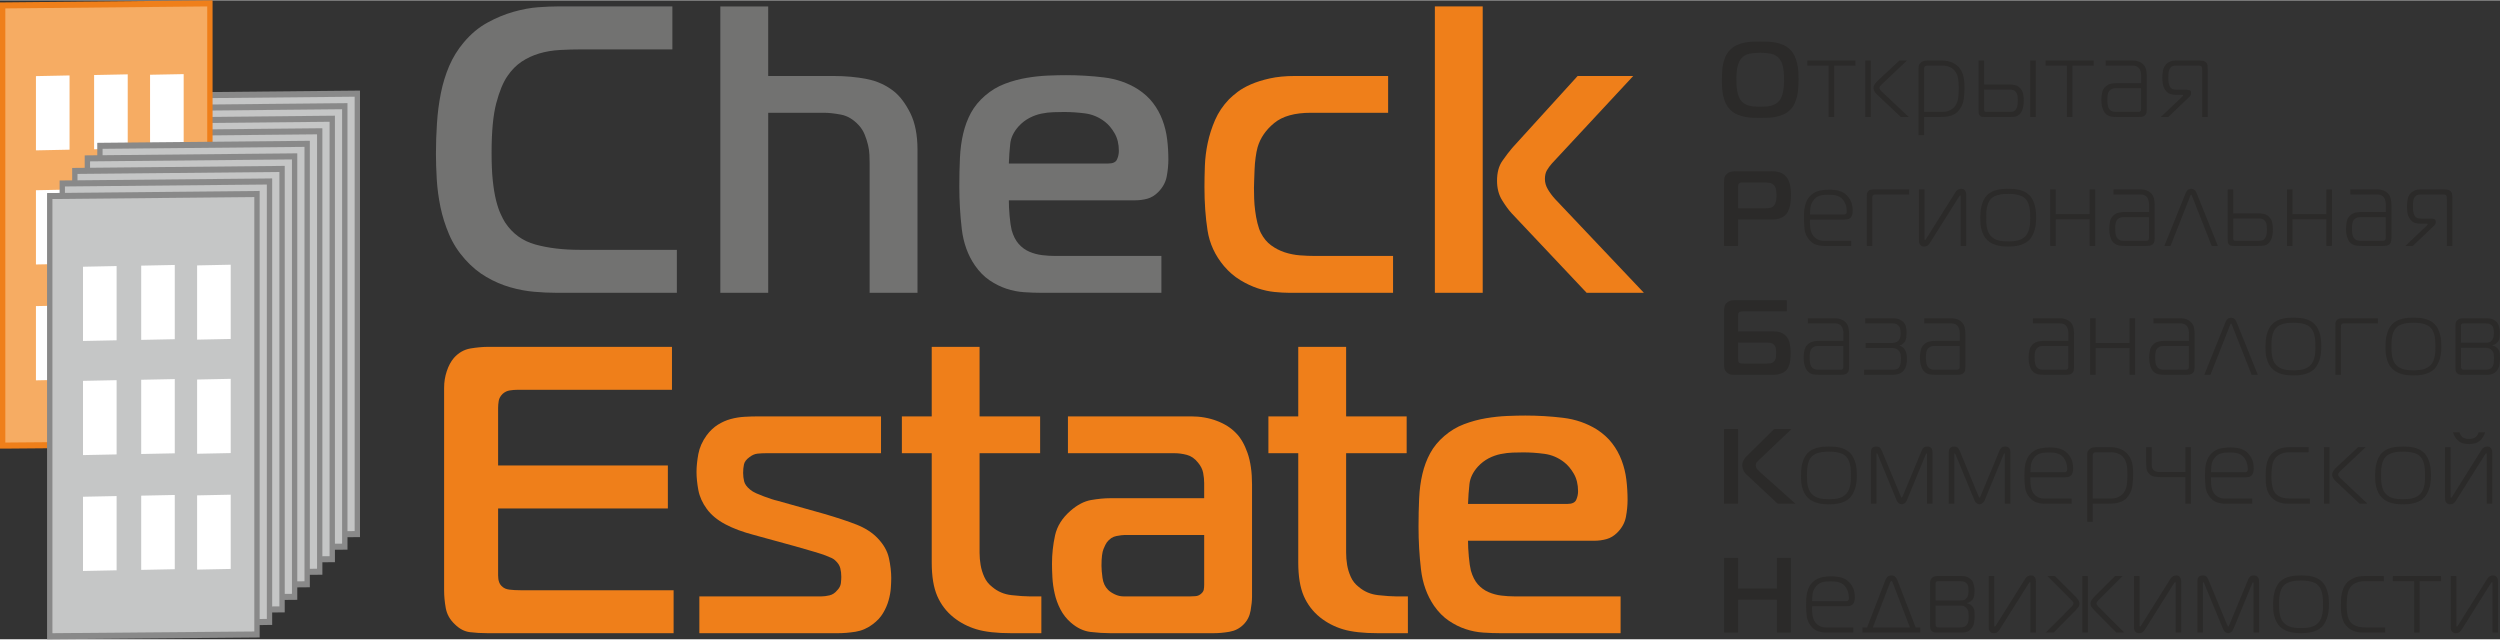 <?xml version="1.0" encoding="UTF-8"?>
<!DOCTYPE svg PUBLIC "-//W3C//DTD SVG 1.1//EN" "http://www.w3.org/Graphics/SVG/1.1/DTD/svg11.dtd">
<!-- Creator: CorelDRAW 2020 (64-Bit) -->
<svg xmlns="http://www.w3.org/2000/svg" xml:space="preserve" width="684px" height="175px" version="1.1" style="shape-rendering:geometricPrecision; text-rendering:geometricPrecision; image-rendering:optimizeQuality; fill-rule:evenodd; clip-rule:evenodd"
viewBox="0 0 731.06 186.84"
 xmlns:xlink="http://www.w3.org/1999/xlink"
 xmlns:xodm="http://www.corel.com/coreldraw/odm/2003">
 <rect x="0" y="0" width="731.06" height="186.84" fill="#333333" stroke="none"/>
 <defs>
  <style type="text/css">
   <![CDATA[
    .fil3 {fill:#C5C6C6;fill-rule:nonzero}
    .fil2 {fill:#898989;fill-rule:nonzero}
    .fil0 {fill:#727271;fill-rule:nonzero}
    .fil7 {fill:#2B2A29;fill-rule:nonzero}
    .fil6 {fill:#F6AC63;fill-rule:nonzero}
    .fil5 {fill:#EF7F1A;fill-rule:nonzero}
    .fil1 {fill:#EF7F1A;fill-rule:nonzero}
    .fil4 {fill:white;fill-rule:nonzero}
   ]]>
  </style>
 </defs>
 <g id="Слой_x0020_1">
  <g id="_2137369847008">
   <path class="fil0" d="M197.93 85.52l0 -12.56 -28.35 0c-4.94,0 -9.29,-0.52 -13.03,-1.56 -3.75,-1.03 -6.7,-3.19 -8.86,-6.46 -0.4,-0.63 -0.83,-1.47 -1.31,-2.51 -0.48,-1.04 -0.92,-2.35 -1.32,-3.95 -0.4,-1.59 -0.72,-3.52 -0.96,-5.8 -0.24,-2.27 -0.35,-4.96 -0.35,-8.07 0,-6.22 0.45,-11.07 1.37,-14.54 0.92,-3.47 2.01,-6.12 3.29,-7.95 1.2,-1.76 2.57,-3.15 4.13,-4.19 1.55,-1.03 3.27,-1.83 5.14,-2.39 1.88,-0.56 3.89,-0.9 6.04,-1.02 2.16,-0.12 4.39,-0.18 6.7,-0.18l26.2 0 0 -12.56 -33.62 0c-1.51,0 -3.38,0.08 -5.62,0.24 -2.23,0.16 -4.62,0.6 -7.17,1.32 -2.56,0.72 -5.11,1.77 -7.66,3.17 -2.55,1.39 -4.87,3.33 -6.94,5.8 -1.75,2.07 -3.17,4.37 -4.25,6.88 -1.07,2.51 -1.89,5.18 -2.45,8.01 -0.56,2.83 -0.94,5.74 -1.13,8.73 -0.2,3 -0.3,5.97 -0.3,8.92 0,2.31 0.08,4.8 0.24,7.47 0.16,2.68 0.52,5.37 1.07,8.08 0.56,2.71 1.4,5.38 2.52,8.01 1.11,2.63 2.67,5.07 4.66,7.3 1.91,2.15 4.01,3.89 6.28,5.2 2.27,1.32 4.59,2.32 6.94,2.99 2.35,0.68 4.68,1.12 7,1.32 2.31,0.2 4.46,0.3 6.46,0.3l35.28 0z"/>
   <path id="1" class="fil0" d="M210.64 85.52l14 0 0 -52.64 16.39 0c1.35,0 2.99,0.18 4.9,0.54 1.91,0.36 3.67,1.42 5.26,3.17 0.72,0.8 1.28,1.7 1.68,2.7 0.4,0.99 0.72,1.99 0.96,2.99 0.24,0.99 0.37,1.95 0.41,2.87 0.04,0.91 0.06,1.69 0.06,2.33l0 38.04 14 0 0 -41.75c0,-4.39 -0.7,-7.97 -2.09,-10.77 -1.4,-2.79 -2.97,-4.9 -4.73,-6.33 -2.31,-1.84 -4.96,-3.06 -7.95,-3.65 -2.99,-0.6 -6.28,-0.9 -9.87,-0.9l-19.02 0 0 -20.34 -14 0 0 83.74z"/>
   <path id="2" class="fil0" d="M339.62 85.52l0 -10.77 -30.98 0c-1.27,0 -2.57,-0.08 -3.89,-0.24 -1.31,-0.16 -2.57,-0.5 -3.76,-1.01 -1.2,-0.52 -2.24,-1.28 -3.11,-2.28 -0.88,-0.99 -1.56,-2.33 -2.04,-4 -0.24,-0.96 -0.44,-2.32 -0.6,-4.07 -0.16,-1.76 -0.23,-3.31 -0.23,-4.67l36.84 0c1.27,0 2.49,-0.16 3.65,-0.47 1.15,-0.32 2.21,-0.96 3.17,-1.92 1.35,-1.35 2.19,-2.89 2.51,-4.6 0.32,-1.72 0.48,-3.37 0.48,-4.97 0,-1.99 -0.12,-3.97 -0.36,-5.92 -0.24,-1.95 -0.7,-3.83 -1.38,-5.62 -0.67,-1.8 -1.59,-3.45 -2.75,-4.97 -1.15,-1.51 -2.65,-2.87 -4.48,-4.06 -2.96,-1.84 -6.25,-2.97 -9.87,-3.41 -3.63,-0.44 -7.32,-0.66 -11.07,-0.66 -1.51,0 -3.27,0.04 -5.26,0.12 -2,0.08 -4.07,0.3 -6.22,0.66 -2.16,0.36 -4.29,0.93 -6.4,1.73 -2.12,0.8 -4.05,1.96 -5.8,3.47 -1.76,1.52 -3.13,3.19 -4.13,5.02 -1,1.84 -1.75,3.85 -2.27,6.05 -0.52,2.19 -0.84,4.58 -0.96,7.17 -0.12,2.6 -0.18,5.37 -0.18,8.32 0,4.22 0.24,8.37 0.72,12.44 0.48,4.06 1.75,7.61 3.83,10.64 1.27,1.84 2.71,3.29 4.3,4.37 1.6,1.08 3.23,1.89 4.91,2.45 1.67,0.56 3.39,0.9 5.14,1.02 1.75,0.12 3.43,0.18 5.03,0.18l35.16 0zm-44.61 -37.8c0.07,-2.07 0.21,-4.01 0.41,-5.8 0.2,-1.8 1.02,-3.49 2.46,-5.09 0.95,-1.03 2.01,-1.85 3.17,-2.45 1.15,-0.6 2.33,-1.02 3.52,-1.26 1.2,-0.24 2.36,-0.38 3.47,-0.41 1.12,-0.04 2.16,-0.06 3.11,-0.06 2,0 4.05,0.14 6.16,0.41 2.12,0.28 4.05,1.1 5.81,2.46 1.03,0.79 1.97,1.91 2.81,3.35 0.83,1.43 1.25,3.15 1.25,5.14 0,0.88 -0.18,1.71 -0.54,2.51 -0.35,0.8 -1.21,1.2 -2.57,1.2l-29.06 0z"/>
   <path id="3" class="fil1" d="M407.36 85.52l0 -10.77 -22.73 0c-1.44,0 -2.93,-0.06 -4.49,-0.18 -1.55,-0.12 -3.05,-0.42 -4.48,-0.89 -1.44,-0.48 -2.75,-1.16 -3.95,-2.04 -1.2,-0.87 -2.19,-2.07 -2.99,-3.59 -0.4,-0.79 -0.74,-1.77 -1.02,-2.93 -0.28,-1.15 -0.5,-2.33 -0.65,-3.53 -0.16,-1.19 -0.26,-2.37 -0.3,-3.52 -0.04,-1.16 -0.06,-2.22 -0.06,-3.17 0,-0.48 0.02,-1.22 0.06,-2.22 0.04,-0.99 0.08,-2.07 0.12,-3.23 0.04,-1.15 0.14,-2.31 0.3,-3.47 0.15,-1.15 0.35,-2.17 0.59,-3.05 0.8,-2.71 2.42,-5.06 4.85,-7.05 2.43,-2 6,-3 10.7,-3l22.61 0 0 -10.76 -27.15 0c-2.87,0 -5.36,0.24 -7.48,0.72 -2.11,0.47 -3.95,1.05 -5.5,1.73 -1.56,0.68 -2.85,1.42 -3.89,2.21 -1.04,0.8 -1.87,1.52 -2.51,2.16 -1.76,1.83 -3.11,3.85 -4.07,6.04 -0.95,2.19 -1.67,4.42 -2.15,6.7 -0.48,2.27 -0.76,4.52 -0.84,6.76 -0.08,2.23 -0.12,4.3 -0.12,6.22 0,4.54 0.3,8.75 0.9,12.62 0.6,3.86 2.21,7.35 4.84,10.46 1.44,1.68 3.01,3.03 4.73,4.07 1.71,1.04 3.41,1.83 5.08,2.39 1.68,0.56 3.31,0.92 4.91,1.08 1.59,0.16 2.99,0.24 4.18,0.24l30.51 0z"/>
   <path id="4" class="fil1" d="M480.71 85.52l-25.95 -27.4c-0.8,-0.87 -1.5,-1.81 -2.1,-2.81 -0.6,-0.99 -0.89,-2.01 -0.89,-3.05 0,-1.03 0.19,-1.89 0.59,-2.57 0.4,-0.68 0.88,-1.33 1.44,-1.97l23.8 -25.6 -16.26 0 -19.14 21.05c-0.88,1.04 -1.84,2.3 -2.87,3.77 -1.04,1.48 -1.56,3.41 -1.56,5.8 0,2.24 0.5,4.15 1.5,5.74 0.99,1.6 1.93,2.88 2.81,3.83l21.89 23.21 16.74 0zm-47.13 0l0 -83.74 -13.99 0 0 83.74 13.99 0z"/>
   <path id="5" class="fil1" d="M196.98 185.06l0 -12.56 -44.74 0c-1.28,0 -2.37,-0.06 -3.29,-0.18 -0.92,-0.12 -1.62,-0.42 -2.09,-0.9 -0.8,-0.63 -1.2,-1.71 -1.2,-3.23l0 -19.61 49.64 0 0 -12.56 -49.64 0 0 -16.87c0,-0.64 0.06,-1.32 0.18,-2.03 0.12,-0.72 0.5,-1.4 1.14,-2.04 0.63,-0.56 1.33,-0.9 2.09,-1.01 0.76,-0.12 1.49,-0.18 2.21,-0.18l45.22 0 0 -12.56 -53.71 0c-1.6,0 -3.33,0.16 -5.21,0.47 -1.87,0.32 -3.48,1.24 -4.84,2.76 -0.88,1.03 -1.58,2.33 -2.09,3.88 -0.52,1.56 -0.78,3.17 -0.78,4.85l0 59.33c0,1.6 0.16,3.29 0.48,5.08 0.32,1.8 1.19,3.37 2.63,4.73 1.35,1.35 2.83,2.13 4.42,2.33 1.6,0.2 3.31,0.3 5.15,0.3l54.43 0z"/>
   <path id="6" class="fil1" d="M204.51 185.06l40.55 0c1.6,0 3.29,-0.14 5.09,-0.42 1.79,-0.28 3.49,-1.01 5.08,-2.21 1.28,-0.96 2.28,-2.03 2.99,-3.23 0.72,-1.2 1.26,-2.43 1.62,-3.71 0.36,-1.27 0.58,-2.49 0.66,-3.65 0.08,-1.15 0.12,-2.13 0.12,-2.93 0,-1.75 -0.22,-3.67 -0.66,-5.74 -0.44,-2.07 -1.54,-4.03 -3.29,-5.86 -1.6,-1.68 -3.67,-3.01 -6.22,-4.01 -2.55,-1 -5.74,-2.05 -9.57,-3.17l-13.64 -3.83c-0.4,-0.08 -0.96,-0.24 -1.67,-0.47 -0.72,-0.24 -1.46,-0.5 -2.22,-0.78 -0.75,-0.28 -1.49,-0.58 -2.21,-0.9 -0.72,-0.32 -1.32,-0.68 -1.79,-1.08 -0.96,-0.79 -1.54,-1.59 -1.74,-2.39 -0.2,-0.8 -0.3,-1.63 -0.3,-2.51 0,-0.88 0.08,-1.7 0.24,-2.45 0.16,-0.76 0.68,-1.46 1.56,-2.1 0.79,-0.63 1.61,-0.99 2.45,-1.07 0.84,-0.08 1.65,-0.12 2.45,-0.12l33.62 0 0 -10.77 -35.77 0c-1.36,0 -2.73,0.04 -4.13,0.12 -1.39,0.08 -2.75,0.3 -4.07,0.66 -1.31,0.36 -2.57,0.92 -3.76,1.67 -1.2,0.76 -2.28,1.78 -3.23,3.05 -1.28,1.76 -2.1,3.59 -2.46,5.51 -0.35,1.91 -0.53,3.66 -0.53,5.26 0,1.59 0.18,3.35 0.53,5.26 0.36,1.92 1.18,3.75 2.46,5.51 1.27,1.75 3.07,3.25 5.38,4.48 2.31,1.24 5.14,2.29 8.49,3.17l12.2 3.35c2.24,0.64 4.03,1.16 5.39,1.56 1.35,0.4 2.45,0.75 3.29,1.07 0.83,0.32 1.45,0.58 1.85,0.78 0.4,0.2 0.72,0.42 0.96,0.66 0.8,0.72 1.29,1.47 1.49,2.27 0.2,0.8 0.3,1.64 0.3,2.51 0,0.48 -0.04,1.1 -0.12,1.86 -0.08,0.75 -0.44,1.45 -1.07,2.09 -0.64,0.8 -1.4,1.3 -2.28,1.5 -0.87,0.2 -1.67,0.3 -2.39,0.3l-35.65 0 0 10.76z"/>
   <path id="7" class="fil1" d="M304.52 185.06l0 -10.76 -3.47 0c-1.28,0 -3.01,-0.12 -5.21,-0.36 -2.19,-0.24 -4.08,-1.04 -5.68,-2.4 -1.03,-0.79 -1.81,-1.77 -2.33,-2.93 -0.52,-1.15 -0.88,-2.33 -1.08,-3.53 -0.2,-1.19 -0.3,-2.39 -0.3,-3.59 0,-1.27 0,-2.47 0,-3.58l0 -25.48 17.71 0 0 -10.77 -17.71 0 0 -20.33 -13.99 0 0 20.33 -8.73 0 0 10.77 8.73 0 0 31.94c0,4.06 0.54,7.33 1.61,9.81 1.08,2.47 2.65,4.54 4.73,6.22 1.99,1.59 4.25,2.77 6.76,3.52 2.51,0.76 5.92,1.14 10.22,1.14l8.74 0z"/>
   <path id="8" class="fil1" d="M312.29 121.66l0 10.77 31.22 0c1.12,0 2.3,0.16 3.53,0.48 1.24,0.32 2.34,1.07 3.29,2.27 0.8,0.96 1.3,1.95 1.5,2.99 0.2,1.04 0.3,2.03 0.3,2.99l0 4.43 -27.52 0c-1.67,0 -3.53,0.18 -5.56,0.53 -2.03,0.36 -4.05,1.42 -6.04,3.17 -2.39,2.08 -3.89,4.47 -4.49,7.18 -0.59,2.71 -0.89,5.46 -0.89,8.26 0,1.19 0.04,2.55 0.12,4.06 0.08,1.52 0.3,3.07 0.66,4.67 0.35,1.59 0.91,3.13 1.67,4.6 0.76,1.48 1.77,2.77 3.05,3.89 1.83,1.6 3.77,2.51 5.8,2.75 2.03,0.24 3.93,0.36 5.68,0.36l30.27 0c1.51,0 3.07,-0.14 4.66,-0.42 1.6,-0.28 2.95,-0.98 4.07,-2.09 1.12,-1.12 1.81,-2.47 2.09,-4.07 0.28,-1.59 0.42,-2.95 0.42,-4.07l0 -32.89c0,-3.59 -0.44,-6.64 -1.31,-9.15 -0.88,-2.51 -2,-4.45 -3.35,-5.8 -1.44,-1.52 -3.31,-2.72 -5.62,-3.59 -2.32,-0.88 -4.83,-1.32 -7.54,-1.32l-36.01 0zm39.84 34.69l0 14.6c0,0.47 -0.04,0.93 -0.12,1.37 -0.08,0.44 -0.36,0.86 -0.84,1.26 -0.48,0.4 -1.02,0.62 -1.61,0.65 -0.6,0.05 -1.1,0.07 -1.5,0.07l-19.5 0c-0.88,0 -1.73,-0.2 -2.57,-0.6 -0.84,-0.4 -1.5,-0.84 -1.97,-1.32 -0.88,-0.88 -1.42,-2.03 -1.62,-3.47 -0.2,-1.43 -0.3,-2.63 -0.3,-3.59 0,-2.31 0.2,-3.94 0.6,-4.9 0.4,-0.96 0.72,-1.6 0.96,-1.91 0.79,-1.04 1.73,-1.66 2.81,-1.86 1.07,-0.2 1.85,-0.3 2.33,-0.3l23.33 0z"/>
   <path id="9" class="fil1" d="M411.7 185.06l0 -10.76 -3.47 0c-1.28,0 -3.01,-0.12 -5.2,-0.36 -2.2,-0.24 -4.09,-1.04 -5.69,-2.4 -1.03,-0.79 -1.81,-1.77 -2.33,-2.93 -0.52,-1.15 -0.88,-2.33 -1.08,-3.53 -0.2,-1.19 -0.29,-2.39 -0.29,-3.59 0,-1.27 0,-2.47 0,-3.58l0 -25.48 17.7 0 0 -10.77 -17.7 0 0 -20.33 -14 0 0 20.33 -8.73 0 0 10.77 8.73 0 0 31.94c0,4.06 0.54,7.33 1.61,9.81 1.08,2.47 2.66,4.54 4.73,6.22 1.99,1.59 4.25,2.77 6.76,3.52 2.51,0.76 5.92,1.14 10.23,1.14l8.73 0z"/>
   <path id="10" class="fil1" d="M473.9 185.06l0 -10.76 -30.98 0c-1.28,0 -2.57,-0.08 -3.89,-0.24 -1.31,-0.16 -2.57,-0.5 -3.77,-1.02 -1.19,-0.52 -2.23,-1.28 -3.11,-2.27 -0.87,-1 -1.55,-2.34 -2.03,-4.01 -0.24,-0.96 -0.44,-2.31 -0.6,-4.07 -0.16,-1.75 -0.24,-3.31 -0.24,-4.66l36.85 0c1.27,0 2.49,-0.16 3.64,-0.48 1.16,-0.32 2.22,-0.96 3.18,-1.92 1.35,-1.35 2.19,-2.89 2.51,-4.6 0.32,-1.72 0.48,-3.37 0.48,-4.97 0,-1.99 -0.12,-3.96 -0.36,-5.92 -0.24,-1.95 -0.7,-3.82 -1.38,-5.62 -0.68,-1.79 -1.59,-3.45 -2.75,-4.96 -1.16,-1.52 -2.65,-2.87 -4.49,-4.07 -2.95,-1.83 -6.24,-2.97 -9.87,-3.41 -3.62,-0.44 -7.31,-0.66 -11.06,-0.66 -1.51,0 -3.27,0.04 -5.26,0.12 -2,0.08 -4.07,0.3 -6.22,0.66 -2.16,0.36 -4.29,0.94 -6.4,1.73 -2.12,0.8 -4.05,1.96 -5.8,3.47 -1.76,1.52 -3.14,3.19 -4.13,5.03 -1,1.83 -1.76,3.85 -2.27,6.04 -0.52,2.19 -0.84,4.58 -0.96,7.18 -0.12,2.59 -0.18,5.36 -0.18,8.31 0,4.23 0.24,8.37 0.72,12.44 0.47,4.07 1.75,7.62 3.82,10.65 1.28,1.83 2.72,3.29 4.31,4.36 1.6,1.08 3.23,1.9 4.91,2.45 1.67,0.56 3.38,0.9 5.14,1.02 1.75,0.12 3.43,0.18 5.02,0.18l35.17 0zm-44.62 -37.8c0.08,-2.07 0.22,-4.01 0.42,-5.8 0.2,-1.8 1.02,-3.49 2.45,-5.09 0.96,-1.03 2.02,-1.85 3.17,-2.45 1.16,-0.6 2.34,-1.01 3.53,-1.25 1.2,-0.24 2.36,-0.38 3.47,-0.42 1.12,-0.04 2.15,-0.06 3.11,-0.06 2,0 4.05,0.14 6.16,0.42 2.12,0.28 4.05,1.09 5.8,2.45 1.04,0.8 1.98,1.91 2.82,3.35 0.83,1.43 1.25,3.15 1.25,5.14 0,0.88 -0.18,1.72 -0.54,2.51 -0.36,0.8 -1.21,1.2 -2.57,1.2l-29.07 0z"/>
   <g>
    <g>
     <g>
      <path class="fil2" d="M43.11 154.89l0 -126.96 3.12 1.64 0 126.95 -0.82 0.95 -2.3 -2.58zm2.3 2.58l-2.3 0.02 0 -2.6 2.3 2.58zm59.04 -0.5l-59.04 0.5 -1.47 -3.53 59.04 -0.5 2.29 2.58 -0.82 0.95zm0.82 -0.95l0 0.94 -0.82 0.01 0.82 -0.95zm0 -127.03l0 127.03 -3.12 -1.63 0 -127.03 0.83 -0.95 2.29 2.58zm-2.29 -2.58l2.29 -0.02 0 2.6 -2.29 -2.58zm-59.04 0.58l59.04 -0.58 1.47 3.53 -59.04 0.57 -2.3 -2.58 0.83 -0.94zm-0.83 0.94l0 -0.93 0.83 -0.01 -0.83 0.94z"/>
      <polygon id="1" class="fil3" points="44.67,28.75 44.67,155.71 103.71,155.2 103.71,28.18 "/>
     </g>
     <polygon class="fil4" points="96.82,103.04 96.82,81.33 86.99,81.53 86.99,103.24 "/>
     <polygon class="fil4" points="96.82,136.92 96.82,115.21 86.99,115.41 86.99,137.12 "/>
     <polygon class="fil4" points="96.82,69.67 96.82,47.96 86.99,48.15 86.99,69.87 "/>
     <polygon class="fil4" points="80.46,103.11 80.46,81.4 70.64,81.6 70.64,103.31 "/>
     <polygon class="fil4" points="80.46,137 80.46,115.29 70.64,115.49 70.64,137.2 "/>
     <polygon class="fil4" points="80.46,69.74 80.46,48.03 70.64,48.23 70.64,69.94 "/>
     <polygon class="fil4" points="63.45,103.43 63.45,81.72 53.62,81.92 53.62,103.63 "/>
     <polygon class="fil4" points="63.45,137.32 63.45,115.61 53.62,115.81 53.62,137.52 "/>
     <polygon class="fil4" points="63.45,70.06 63.45,48.35 53.62,48.55 53.62,70.26 "/>
    </g>
    <g>
     <g>
      <path class="fil2" d="M39.44 158.56l0 -126.96 3.12 1.64 0 126.95 -0.82 0.95 -2.3 -2.58zm2.3 2.58l-2.3 0.01 0 -2.59 2.3 2.58zm59.04 -0.5l-59.04 0.5 -1.47 -3.53 59.04 -0.5 2.3 2.58 -0.83 0.95zm0.83 -0.95l0 0.94 -0.83 0.01 0.83 -0.95zm0 -127.03l0 127.03 -3.13 -1.63 0 -127.03 0.83 -0.95 2.3 2.58zm-2.3 -2.58l2.3 -0.02 0 2.6 -2.3 -2.58zm-59.04 0.58l59.04 -0.58 1.47 3.52 -59.04 0.58 -2.3 -2.58 0.83 -0.94zm-0.83 0.94l0 -0.94 0.83 0 -0.83 0.94z"/>
      <polygon id="1" class="fil3" points="41,32.42 41,159.37 100.04,158.87 100.04,31.84 "/>
     </g>
     <polygon class="fil4" points="93.15,106.71 93.15,85 83.32,85.2 83.32,106.91 "/>
     <polygon class="fil4" points="93.15,140.59 93.15,118.88 83.32,119.08 83.32,140.79 "/>
     <polygon class="fil4" points="93.15,73.33 93.15,51.62 83.32,51.82 83.32,73.53 "/>
     <polygon class="fil4" points="76.79,106.78 76.79,85.07 66.97,85.27 66.97,106.98 "/>
     <polygon class="fil4" points="76.79,140.67 76.79,118.96 66.97,119.16 66.97,140.87 "/>
     <polygon class="fil4" points="76.79,73.41 76.79,51.7 66.97,51.9 66.97,73.61 "/>
     <polygon class="fil4" points="59.78,107.1 59.78,85.39 49.95,85.59 49.95,107.3 "/>
     <polygon class="fil4" points="59.78,140.98 59.78,119.27 49.95,119.47 49.95,141.18 "/>
     <polygon class="fil4" points="59.78,73.73 59.78,52.02 49.95,52.22 49.95,73.93 "/>
    </g>
    <g id="_2137370634432">
     <g>
      <path class="fil2" d="M35.78 162.22l0 -126.95 3.12 1.64 0 126.95 -0.83 0.94 -2.29 -2.58zm2.29 2.58l-2.29 0.02 0 -2.6 2.29 2.58zm59.04 -0.5l-59.04 0.5 -1.47 -3.52 59.04 -0.5 2.3 2.58 -0.83 0.94zm0.83 -0.94l0 0.94 -0.83 0 0.83 -0.94zm0 -127.03l0 127.03 -3.12 -1.64 0 -127.03 0.82 -0.94 2.3 2.58zm-2.3 -2.58l2.3 -0.02 0 2.6 -2.3 -2.58zm-59.04 0.58l59.04 -0.58 1.47 3.52 -59.04 0.58 -2.29 -2.58 0.82 -0.94zm-0.82 0.94l0 -0.94 0.82 0 -0.82 0.94z"/>
      <polygon id="1" class="fil3" points="37.34,36.09 37.34,163.04 96.38,162.54 96.38,35.51 "/>
     </g>
     <polygon class="fil4" points="89.48,110.37 89.48,88.66 79.65,88.86 79.65,110.57 "/>
     <polygon class="fil4" points="89.48,144.26 89.48,122.55 79.65,122.75 79.65,144.46 "/>
     <polygon class="fil4" points="89.48,77 89.48,55.29 79.65,55.49 79.65,77.2 "/>
     <polygon class="fil4" points="73.13,110.45 73.13,88.74 63.3,88.94 63.3,110.65 "/>
     <polygon class="fil4" points="73.13,144.33 73.13,122.62 63.3,122.83 63.3,144.53 "/>
     <polygon class="fil4" points="73.13,77.08 73.13,55.37 63.3,55.57 63.3,77.28 "/>
     <polygon class="fil4" points="56.11,110.77 56.11,89.06 46.28,89.26 46.28,110.97 "/>
     <polygon class="fil4" points="56.11,144.65 56.11,122.94 46.28,123.14 46.28,144.85 "/>
     <polygon class="fil4" points="56.11,77.4 56.11,55.69 46.28,55.89 46.28,77.6 "/>
    </g>
    <g>
     <g>
      <path class="fil2" d="M32.11 165.89l0 -126.95 3.12 1.63 0 126.96 -0.83 0.94 -2.29 -2.58zm2.29 2.58l-2.29 0.02 0 -2.6 2.29 2.58zm59.04 -0.5l-59.04 0.5 -1.47 -3.52 59.04 -0.5 2.3 2.58 -0.83 0.94zm0.83 -0.94l0 0.93 -0.83 0.01 0.83 -0.94zm0 -127.03l0 127.03 -3.12 -1.64 0 -127.03 0.82 -0.94 2.3 2.58zm-2.3 -2.58l2.3 -0.02 0 2.6 -2.3 -2.58zm-59.04 0.58l59.04 -0.58 1.47 3.52 -59.04 0.58 -2.29 -2.58 0.82 -0.94zm-0.82 0.94l0 -0.94 0.82 0 -0.82 0.94z"/>
      <polygon id="1" class="fil3" points="33.67,39.76 33.67,166.71 92.71,166.21 92.71,39.18 "/>
     </g>
     <polygon class="fil4" points="85.81,114.04 85.81,92.33 75.99,92.53 75.99,114.24 "/>
     <polygon class="fil4" points="85.81,147.93 85.81,126.22 75.99,126.42 75.99,148.13 "/>
     <polygon class="fil4" points="85.81,80.67 85.81,58.96 75.99,59.16 75.99,80.87 "/>
     <polygon class="fil4" points="69.46,114.12 69.46,92.41 59.63,92.61 59.63,114.32 "/>
     <polygon class="fil4" points="69.46,148 69.46,126.29 59.63,126.49 59.63,148.2 "/>
     <polygon class="fil4" points="69.46,80.75 69.46,59.04 59.63,59.24 59.63,80.95 "/>
     <polygon class="fil4" points="52.44,114.44 52.44,92.73 42.62,92.93 42.62,114.64 "/>
     <polygon class="fil4" points="52.44,148.32 52.44,126.61 42.62,126.81 42.62,148.52 "/>
     <polygon class="fil4" points="52.44,81.07 52.44,59.36 42.62,59.56 42.62,81.27 "/>
    </g>
    <g>
     <g>
      <path class="fil5" d="M0 128.5l0 -126.96 3.12 1.64 0 126.95 -0.83 0.95 -2.29 -2.58zm2.29 2.58l-2.29 0.01 0 -2.59 2.29 2.58zm59.04 -0.5l-59.04 0.5 -1.46 -3.53 59.04 -0.5 2.29 2.58 -0.83 0.95zm0.83 -0.95l0 0.94 -0.83 0.01 0.83 -0.95zm0 -127.03l0 127.03 -3.12 -1.63 0 -127.03 0.83 -0.95 2.29 2.58zm-2.29 -2.58l2.29 -0.02 0 2.6 -2.29 -2.58zm-59.04 0.58l59.04 -0.58 1.47 3.52 -59.04 0.58 -2.3 -2.58 0.83 -0.94zm-0.83 0.94l0 -0.94 0.83 0 -0.83 0.94z"/>
      <polygon id="1" class="fil6" points="1.56,2.36 1.56,129.31 60.6,128.81 60.6,1.78 "/>
     </g>
     <polygon class="fil4" points="53.71,76.65 53.71,54.94 43.88,55.14 43.88,76.85 "/>
     <polygon class="fil4" points="53.71,110.53 53.71,88.82 43.88,89.02 43.88,110.73 "/>
     <polygon class="fil4" points="53.71,43.27 53.71,21.57 43.88,21.76 43.88,43.48 "/>
     <polygon class="fil4" points="37.35,76.72 37.35,55.01 27.52,55.21 27.52,76.92 "/>
     <polygon class="fil4" points="37.35,110.61 37.35,88.9 27.52,89.1 27.52,110.81 "/>
     <polygon class="fil4" points="37.35,43.35 37.35,21.64 27.52,21.84 27.52,43.55 "/>
     <polygon class="fil4" points="20.34,77.04 20.34,55.33 10.51,55.53 10.51,77.24 "/>
     <polygon class="fil4" points="20.34,110.92 20.34,89.21 10.51,89.41 10.51,111.12 "/>
     <polygon class="fil4" points="20.34,43.67 20.34,21.96 10.51,22.16 10.51,43.87 "/>
    </g>
    <g>
     <g>
      <path class="fil2" d="M28.44 169.56l0 -126.95 3.12 1.63 0 126.96 -0.83 0.94 -2.29 -2.58zm2.29 2.58l-2.29 0.02 0 -2.6 2.29 2.58zm59.04 -0.5l-59.04 0.5 -1.46 -3.52 59.04 -0.5 2.29 2.58 -0.83 0.94zm0.83 -0.94l0 0.93 -0.83 0.01 0.83 -0.94zm0 -127.03l0 127.03 -3.12 -1.64 0 -127.03 0.82 -0.94 2.3 2.58zm-2.3 -2.58l2.3 -0.02 0 2.6 -2.3 -2.58zm-59.04 0.57l59.04 -0.57 1.47 3.52 -59.04 0.58 -2.29 -2.58 0.82 -0.95zm-0.82 0.95l0 -0.94 0.82 -0.01 -0.82 0.95z"/>
      <polygon id="1" class="fil3" points="30,43.42 30,170.38 89.04,169.88 89.04,42.85 "/>
     </g>
     <polygon class="fil4" points="82.15,117.71 82.15,96 72.32,96.2 72.32,117.91 "/>
     <polygon class="fil4" points="82.15,151.6 82.15,129.89 72.32,130.09 72.32,151.79 "/>
     <polygon class="fil4" points="82.15,84.34 82.15,62.63 72.32,62.83 72.32,84.54 "/>
     <polygon class="fil4" points="65.79,117.79 65.79,96.08 55.96,96.28 55.96,117.99 "/>
     <polygon class="fil4" points="65.79,151.67 65.79,129.96 55.96,130.16 55.96,151.87 "/>
     <polygon class="fil4" points="65.79,84.42 65.79,62.71 55.96,62.91 55.96,84.62 "/>
     <polygon class="fil4" points="48.77,118.11 48.77,96.4 38.95,96.6 38.95,118.31 "/>
     <polygon class="fil4" points="48.77,151.99 48.77,130.28 38.95,130.48 38.95,152.19 "/>
     <polygon class="fil4" points="48.77,84.73 48.77,63.03 38.95,63.23 38.95,84.94 "/>
    </g>
    <g>
     <g>
      <path class="fil2" d="M24.77 173.23l0 -126.95 3.12 1.63 0 126.96 -0.83 0.94 -2.29 -2.58zm2.29 2.58l-2.29 0.02 0 -2.6 2.29 2.58zm59.04 -0.5l-59.04 0.5 -1.46 -3.52 59.04 -0.5 2.29 2.58 -0.83 0.94zm0.83 -0.94l0 0.93 -0.83 0.01 0.83 -0.94zm0 -127.03l0 127.03 -3.12 -1.64 0 -127.03 0.83 -0.94 2.29 2.58zm-2.29 -2.58l2.29 -0.03 0 2.61 -2.29 -2.58zm-59.04 0.57l59.04 -0.57 1.47 3.52 -59.04 0.57 -2.3 -2.57 0.83 -0.95zm-0.83 0.95l0 -0.94 0.83 -0.01 -0.83 0.95z"/>
      <polygon id="1" class="fil3" points="26.33,47.09 26.33,174.05 85.37,173.55 85.37,46.52 "/>
     </g>
     <polygon class="fil4" points="78.48,121.38 78.48,99.67 68.65,99.87 68.65,121.58 "/>
     <polygon class="fil4" points="78.48,155.27 78.48,133.56 68.65,133.76 68.65,155.46 "/>
     <polygon class="fil4" points="78.48,88.01 78.48,66.3 68.65,66.5 68.65,88.21 "/>
     <polygon class="fil4" points="62.12,121.46 62.12,99.75 52.29,99.95 52.29,121.66 "/>
     <polygon class="fil4" points="62.12,155.34 62.12,133.63 52.29,133.83 52.29,155.54 "/>
     <polygon class="fil4" points="62.12,88.09 62.12,66.38 52.29,66.58 52.29,88.29 "/>
     <polygon class="fil4" points="45.11,121.77 45.11,100.07 35.28,100.27 35.28,121.97 "/>
     <polygon class="fil4" points="45.11,155.66 45.11,133.95 35.28,134.15 35.28,155.86 "/>
     <polygon class="fil4" points="45.11,88.4 45.11,66.69 35.28,66.89 35.28,88.61 "/>
    </g>
    <g>
     <g>
      <path class="fil2" d="M21.1 176.9l0 -126.96 3.12 1.64 0 126.96 -0.82 0.94 -2.3 -2.58zm2.3 2.58l-2.3 0.02 0 -2.6 2.3 2.58zm59.04 -0.5l-59.04 0.5 -1.47 -3.52 59.04 -0.5 2.29 2.58 -0.82 0.94zm0.82 -0.94l0 0.93 -0.82 0.01 0.82 -0.94zm0 -127.03l0 127.03 -3.12 -1.64 0 -127.03 0.83 -0.94 2.29 2.58zm-2.29 -2.58l2.29 -0.03 0 2.61 -2.29 -2.58zm-59.04 0.57l59.04 -0.57 1.47 3.52 -59.04 0.57 -2.3 -2.58 0.83 -0.94zm-0.83 0.94l0 -0.93 0.83 -0.01 -0.83 0.94z"/>
      <polygon id="1" class="fil3" points="22.66,50.76 22.66,177.72 81.7,177.22 81.7,50.19 "/>
     </g>
     <polygon class="fil4" points="74.81,125.05 74.81,103.34 64.98,103.54 64.98,125.25 "/>
     <polygon class="fil4" points="74.81,158.93 74.81,137.22 64.98,137.42 64.98,159.13 "/>
     <polygon class="fil4" points="74.81,91.68 74.81,69.97 64.98,70.17 64.98,91.88 "/>
     <polygon class="fil4" points="58.45,125.13 58.45,103.42 48.63,103.62 48.63,125.33 "/>
     <polygon class="fil4" points="58.45,159.01 58.45,137.3 48.63,137.5 48.63,159.21 "/>
     <polygon class="fil4" points="58.45,91.76 58.45,70.05 48.63,70.25 48.63,91.95 "/>
     <polygon class="fil4" points="41.44,125.44 41.44,103.73 31.61,103.94 31.61,125.64 "/>
     <polygon class="fil4" points="41.44,159.33 41.44,137.62 31.61,137.82 31.61,159.53 "/>
     <polygon class="fil4" points="41.44,92.07 41.44,70.36 31.61,70.56 31.61,92.27 "/>
    </g>
    <g>
     <g>
      <path class="fil2" d="M17.43 180.57l0 -126.96 3.12 1.64 0 126.96 -0.82 0.94 -2.3 -2.58zm2.3 2.58l-2.3 0.02 0 -2.6 2.3 2.58zm59.04 -0.5l-59.04 0.5 -1.47 -3.52 59.04 -0.5 2.29 2.57 -0.82 0.95zm0.82 -0.95l0 0.94 -0.82 0.01 0.82 -0.95zm0 -127.03l0 127.03 -3.12 -1.63 0 -127.03 0.83 -0.94 2.29 2.57zm-2.29 -2.57l2.29 -0.03 0 2.6 -2.29 -2.57zm-59.04 0.57l59.04 -0.57 1.47 3.52 -59.04 0.57 -2.3 -2.58 0.83 -0.94zm-0.83 0.94l0 -0.93 0.83 -0.01 -0.83 0.94z"/>
      <polygon id="1" class="fil3" points="18.99,54.43 18.99,181.39 78.03,180.89 78.03,53.86 "/>
     </g>
     <polygon class="fil4" points="71.14,128.72 71.14,107.01 61.31,107.21 61.31,128.92 "/>
     <polygon class="fil4" points="71.14,162.6 71.14,140.89 61.31,141.09 61.31,162.8 "/>
     <polygon class="fil4" points="71.14,95.35 71.14,73.64 61.31,73.84 61.31,95.55 "/>
     <polygon class="fil4" points="54.78,128.8 54.78,107.09 44.96,107.29 44.96,128.99 "/>
     <polygon class="fil4" points="54.78,162.68 54.78,140.97 44.96,141.17 44.96,162.88 "/>
     <polygon class="fil4" points="54.78,95.42 54.78,73.72 44.96,73.91 44.96,95.62 "/>
     <polygon class="fil4" points="37.77,129.11 37.77,107.4 27.94,107.6 27.94,129.31 "/>
     <polygon class="fil4" points="37.77,163 37.77,141.29 27.94,141.49 27.94,163.2 "/>
     <polygon class="fil4" points="37.77,95.74 37.77,74.03 27.94,74.23 27.94,95.94 "/>
    </g>
    <g>
     <g>
      <path class="fil2" d="M13.76 184.24l0 -126.96 3.13 1.64 0 126.95 -0.83 0.95 -2.3 -2.58zm2.3 2.58l-2.3 0.02 0 -2.6 2.3 2.58zm59.04 -0.5l-59.04 0.5 -1.47 -3.53 59.04 -0.49 2.3 2.57 -0.83 0.95zm0.83 -0.95l0 0.94 -0.83 0.01 0.83 -0.95zm0 -127.03l0 127.03 -3.12 -1.63 0 -127.03 0.82 -0.95 2.3 2.58zm-2.3 -2.58l2.3 -0.02 0 2.6 -2.3 -2.58zm-59.04 0.58l59.04 -0.58 1.47 3.53 -59.04 0.57 -2.3 -2.58 0.83 -0.94zm-0.83 0.94l0 -0.93 0.83 -0.01 -0.83 0.94z"/>
      <polygon id="1" class="fil3" points="15.33,58.1 15.33,185.06 74.37,184.56 74.37,57.53 "/>
     </g>
     <polygon class="fil4" points="67.47,132.39 67.47,110.68 57.64,110.88 57.64,132.59 "/>
     <polygon class="fil4" points="67.47,166.27 67.47,144.56 57.64,144.76 57.64,166.47 "/>
     <polygon class="fil4" points="67.47,99.02 67.47,77.31 57.64,77.51 57.64,99.22 "/>
     <polygon class="fil4" points="51.11,132.46 51.11,110.75 41.29,110.95 41.29,132.66 "/>
     <polygon class="fil4" points="51.11,166.35 51.11,144.64 41.29,144.84 41.29,166.55 "/>
     <polygon class="fil4" points="51.11,99.09 51.11,77.38 41.29,77.58 41.29,99.29 "/>
     <polygon class="fil4" points="34.1,132.78 34.1,111.07 24.27,111.27 24.27,132.98 "/>
     <polygon class="fil4" points="34.1,166.67 34.1,144.96 24.27,145.16 24.27,166.87 "/>
     <polygon class="fil4" points="34.1,99.41 34.1,77.7 24.27,77.9 24.27,99.61 "/>
    </g>
   </g>
  </g>
  <path class="fil7" d="M514.75 12.05c-0.67,0 -1.38,0.01 -2.14,0.03 -0.76,0.02 -1.52,0.11 -2.29,0.25 -0.77,0.15 -1.52,0.37 -2.26,0.69 -0.74,0.31 -1.41,0.76 -2.01,1.34 -0.6,0.56 -1.07,1.2 -1.4,1.91 -0.34,0.72 -0.58,1.47 -0.75,2.25 -0.17,0.78 -0.27,1.57 -0.31,2.37 -0.04,0.8 -0.06,1.57 -0.06,2.32 0,0.62 0.01,1.32 0.04,2.09 0.03,0.77 0.13,1.55 0.28,2.35 0.16,0.8 0.41,1.59 0.75,2.36 0.34,0.77 0.83,1.45 1.45,2.05 0.6,0.59 1.27,1.03 2.01,1.34 0.74,0.32 1.5,0.54 2.28,0.69 0.78,0.15 1.54,0.23 2.3,0.25 0.76,0.02 1.46,0.03 2.11,0.03 0.62,0 1.32,-0.01 2.09,-0.03 0.76,-0.02 1.54,-0.1 2.32,-0.25 0.78,-0.15 1.54,-0.37 2.27,-0.69 0.74,-0.31 1.41,-0.75 2.01,-1.34 0.57,-0.54 1.01,-1.17 1.34,-1.9 0.34,-0.73 0.59,-1.48 0.75,-2.27 0.17,-0.79 0.28,-1.59 0.33,-2.39 0.05,-0.8 0.08,-1.56 0.08,-2.29 0,-0.71 -0.02,-1.47 -0.06,-2.28 -0.05,-0.81 -0.15,-1.61 -0.33,-2.4 -0.18,-0.79 -0.43,-1.54 -0.77,-2.27 -0.33,-0.73 -0.77,-1.36 -1.34,-1.9 -0.6,-0.58 -1.27,-1.03 -2.01,-1.34 -0.73,-0.32 -1.49,-0.54 -2.27,-0.69 -0.78,-0.14 -1.55,-0.23 -2.31,-0.25 -0.76,-0.02 -1.46,-0.03 -2.1,-0.03zm-6.99 11.16c0,-1.68 0.12,-2.99 0.36,-3.91 0.24,-0.93 0.57,-1.66 0.98,-2.2 0.65,-0.79 1.46,-1.28 2.44,-1.48 0.97,-0.2 2.03,-0.3 3.18,-0.3 1.12,0 2.18,0.1 3.18,0.3 0.99,0.2 1.81,0.69 2.46,1.48 0.16,0.21 0.33,0.47 0.5,0.78 0.16,0.31 0.31,0.71 0.43,1.18 0.13,0.48 0.23,1.06 0.3,1.73 0.07,0.68 0.11,1.48 0.11,2.42 0,0.87 -0.04,1.64 -0.11,2.31 -0.07,0.66 -0.17,1.23 -0.3,1.71 -0.12,0.48 -0.26,0.88 -0.42,1.22 -0.15,0.33 -0.32,0.61 -0.51,0.84 -0.33,0.42 -0.71,0.74 -1.12,0.98 -0.42,0.24 -0.87,0.42 -1.36,0.55 -0.49,0.12 -1,0.2 -1.53,0.23 -0.53,0.03 -1.07,0.05 -1.63,0.05 -0.57,0 -1.12,-0.02 -1.66,-0.05 -0.54,-0.03 -1.05,-0.11 -1.52,-0.23 -0.48,-0.13 -0.93,-0.31 -1.34,-0.55 -0.42,-0.24 -0.78,-0.56 -1.1,-0.98 -0.18,-0.23 -0.35,-0.51 -0.51,-0.83 -0.16,-0.32 -0.3,-0.72 -0.42,-1.21 -0.13,-0.49 -0.22,-1.06 -0.3,-1.72 -0.07,-0.65 -0.11,-1.43 -0.11,-2.32z"/>
  <polygon id="1" class="fil7" points="536.35,34.12 536.35,19.09 542.58,19.09 542.58,17.6 528.49,17.6 528.49,19.09 534.73,19.09 534.73,34.12 "/>
  <path id="2" class="fil7" d="M558.17 34.12l-8.07 -7.6c-0.11,-0.11 -0.22,-0.25 -0.33,-0.43 -0.12,-0.17 -0.17,-0.33 -0.17,-0.48 0,-0.21 0.09,-0.41 0.26,-0.61 0.18,-0.19 0.32,-0.35 0.42,-0.45l7.36 -6.95 -2.21 0 -6.3 5.86c-0.27,0.25 -0.55,0.57 -0.84,0.97 -0.29,0.39 -0.44,0.79 -0.44,1.18 0,0.25 0.07,0.54 0.22,0.87 0.14,0.34 0.42,0.7 0.84,1.09l6.95 6.55 2.31 0zm-11.1 0l0 -16.52 -1.62 0 0 16.52 1.62 0z"/>
  <path id="3" class="fil7" d="M562.66 34.12l4.67 0c0.52,0 1.06,-0.03 1.61,-0.08 0.55,-0.05 1.08,-0.16 1.59,-0.32 0.51,-0.17 0.99,-0.41 1.45,-0.74 0.45,-0.32 0.86,-0.76 1.21,-1.32 0.59,-0.87 0.94,-1.84 1.08,-2.9 0.13,-1.06 0.2,-2.11 0.2,-3.15 0,-0.48 -0.01,-0.98 -0.04,-1.51 -0.04,-0.53 -0.1,-1.07 -0.21,-1.61 -0.1,-0.54 -0.27,-1.06 -0.51,-1.57 -0.24,-0.51 -0.56,-0.98 -0.95,-1.42 -0.21,-0.21 -0.46,-0.43 -0.75,-0.65 -0.29,-0.23 -0.64,-0.44 -1.04,-0.63 -0.41,-0.18 -0.87,-0.33 -1.39,-0.45 -0.52,-0.11 -1.1,-0.17 -1.75,-0.17l-4.18 0c-0.22,0 -0.51,0.03 -0.85,0.08 -0.35,0.05 -0.67,0.19 -0.98,0.42 -0.13,0.1 -0.29,0.28 -0.49,0.53 -0.19,0.25 -0.29,0.59 -0.29,1.03l0 19.76 1.62 0 0 -5.3zm0 -1.5l0 -12.72c0,-0.1 0.01,-0.2 0.04,-0.29 0.04,-0.09 0.1,-0.19 0.21,-0.3 0.06,-0.04 0.14,-0.09 0.23,-0.14 0.09,-0.05 0.18,-0.08 0.26,-0.08l4.78 0c0.76,0 1.52,0.19 2.26,0.55 0.73,0.36 1.31,0.98 1.72,1.85 0.3,0.63 0.47,1.34 0.53,2.11 0.07,0.76 0.1,1.51 0.1,2.23 0,0.89 -0.05,1.77 -0.16,2.64 -0.1,0.87 -0.37,1.63 -0.81,2.29 -0.25,0.37 -0.53,0.68 -0.85,0.92 -0.33,0.24 -0.66,0.42 -1,0.57 -0.35,0.15 -0.69,0.24 -1.03,0.3 -0.34,0.05 -0.66,0.07 -0.95,0.07l-5.33 0z"/>
  <path id="4" class="fil7" d="M587.53 34.12c0.56,0 1.1,-0.03 1.62,-0.09 0.52,-0.06 1,-0.31 1.44,-0.72 0.27,-0.27 0.49,-0.6 0.65,-0.96 0.17,-0.37 0.29,-0.74 0.38,-1.13 0.08,-0.39 0.13,-0.76 0.15,-1.11 0.02,-0.36 0.03,-0.67 0.03,-0.91 0,-0.55 -0.06,-1.16 -0.18,-1.84 -0.13,-0.68 -0.45,-1.27 -0.97,-1.78 -0.46,-0.43 -0.95,-0.71 -1.48,-0.81 -0.53,-0.11 -0.97,-0.16 -1.33,-0.16l-7.63 0 0 -7.01 -1.62 0 0 14.62c0,0.27 0.01,0.54 0.04,0.81 0.03,0.27 0.15,0.51 0.36,0.72 0.19,0.18 0.41,0.29 0.66,0.32 0.25,0.04 0.48,0.05 0.71,0.05l7.17 0zm-7.32 -8.01l7.63 0c0.21,0 0.47,0.04 0.78,0.11 0.32,0.07 0.61,0.27 0.88,0.61 0.27,0.35 0.43,0.75 0.48,1.21 0.05,0.46 0.08,0.83 0.08,1.12 0,0.82 -0.05,1.42 -0.16,1.81 -0.1,0.4 -0.23,0.69 -0.37,0.87 -0.25,0.36 -0.53,0.58 -0.83,0.66 -0.3,0.08 -0.59,0.12 -0.86,0.12l-6.85 0c-0.11,0 -0.23,0 -0.36,-0.01 -0.14,-0.01 -0.25,-0.08 -0.33,-0.2 -0.04,-0.07 -0.07,-0.19 -0.08,-0.36 -0.01,-0.18 -0.01,-0.31 -0.01,-0.39l0 -5.55zm13.46 8.01l1.63 0 0 -16.52 -1.63 0 0 16.52z"/>
  <polygon id="5" class="fil7" points="606.02,34.12 606.02,19.09 612.25,19.09 612.25,17.6 598.16,17.6 598.16,19.09 604.4,19.09 604.4,34.12 "/>
  <path id="6" class="fil7" d="M615.74 17.6l0 1.49 8.01 0c0.4,0 0.75,0.08 1.05,0.22 0.3,0.14 0.53,0.32 0.7,0.52 0.21,0.25 0.36,0.57 0.47,0.96 0.1,0.39 0.15,0.72 0.15,0.99l0 2.43 -7.17 0c-0.48,0 -1,0.05 -1.56,0.15 -0.56,0.11 -1.07,0.35 -1.52,0.73 -0.61,0.49 -0.99,1.1 -1.14,1.83 -0.16,0.71 -0.24,1.4 -0.24,2.07 0,0.25 0.01,0.57 0.04,0.95 0.02,0.39 0.08,0.79 0.18,1.19 0.11,0.41 0.25,0.82 0.44,1.22 0.19,0.41 0.46,0.75 0.82,1.02 0.45,0.36 0.95,0.57 1.48,0.64 0.53,0.07 1.04,0.11 1.51,0.11l6.38 0c0.29,0 0.61,-0.02 0.96,-0.06 0.36,-0.04 0.66,-0.18 0.91,-0.41 0.27,-0.25 0.43,-0.54 0.49,-0.87 0.05,-0.33 0.07,-0.61 0.07,-0.84l0 -9.88c0,-0.5 -0.05,-1.06 -0.17,-1.67 -0.12,-0.61 -0.4,-1.16 -0.84,-1.64 -0.34,-0.35 -0.77,-0.63 -1.29,-0.84 -0.52,-0.21 -1.06,-0.31 -1.62,-0.31l-8.11 0zm10.35 8.1l0 6.18c0,0.1 -0.01,0.19 -0.03,0.28 -0.02,0.08 -0.08,0.17 -0.19,0.28 -0.1,0.1 -0.22,0.16 -0.36,0.17 -0.13,0.01 -0.25,0.01 -0.35,0.01l-6.64 0c-0.36,0 -0.67,-0.06 -0.96,-0.2 -0.28,-0.13 -0.5,-0.31 -0.67,-0.51 -0.29,-0.35 -0.47,-0.79 -0.54,-1.32 -0.07,-0.53 -0.11,-1.04 -0.11,-1.54 0,-0.57 0.04,-1.08 0.11,-1.5 0.07,-0.42 0.21,-0.77 0.42,-1.04 0.12,-0.17 0.34,-0.34 0.64,-0.53 0.3,-0.18 0.69,-0.28 1.17,-0.28l7.51 0z"/>
  <path id="7" class="fil7" d="M631.86 34.12l2.18 0 6.26 -5.98c0.17,-0.17 0.28,-0.34 0.35,-0.53 0.06,-0.19 0.09,-0.36 0.09,-0.53 0,-0.42 -0.14,-0.68 -0.42,-0.78 -0.28,-0.11 -0.56,-0.16 -0.83,-0.16l-3.05 0c-0.38,0 -0.73,-0.06 -1.08,-0.17 -0.34,-0.12 -0.64,-0.4 -0.89,-0.85 -0.14,-0.27 -0.24,-0.61 -0.31,-1.02 -0.06,-0.41 -0.09,-0.97 -0.09,-1.67 0,-0.41 0.02,-0.84 0.06,-1.29 0.04,-0.46 0.18,-0.86 0.41,-1.21 0.23,-0.35 0.47,-0.58 0.74,-0.68 0.27,-0.1 0.56,-0.16 0.85,-0.16l6.64 0c0.18,0 0.37,0.01 0.56,0.02 0.18,0.01 0.34,0.09 0.47,0.23 0.1,0.13 0.16,0.28 0.17,0.47 0.01,0.19 0.01,0.35 0.01,0.47l0 13.84 1.62 0 0 -14c0,-0.33 -0.02,-0.68 -0.06,-1.06 -0.04,-0.37 -0.21,-0.69 -0.5,-0.96 -0.25,-0.23 -0.54,-0.37 -0.89,-0.42 -0.34,-0.05 -0.68,-0.08 -1.01,-0.08l-6.98 0c-0.58,0 -1.11,0.1 -1.59,0.31 -0.48,0.21 -0.86,0.47 -1.15,0.78 -0.48,0.52 -0.78,1.13 -0.91,1.82 -0.12,0.7 -0.19,1.36 -0.19,1.98 0,0.56 0.04,1.18 0.13,1.86 0.08,0.67 0.32,1.29 0.72,1.85 0.45,0.65 0.96,1.05 1.52,1.2 0.56,0.16 1.11,0.24 1.66,0.24l1.77 0c0.04,0 0.09,0 0.16,0.01 0.06,0.01 0.09,0.07 0.09,0.17 0,0.07 -0.03,0.12 -0.08,0.18 -0.05,0.05 -0.12,0.11 -0.2,0.2l-6.23 5.92z"/>
  <path id="8" class="fil7" d="M541.34 71.81l0 -1.5 -8.11 0c-0.54,0 -1.02,-0.09 -1.43,-0.26 -0.42,-0.18 -0.78,-0.4 -1.08,-0.67 -0.3,-0.27 -0.55,-0.57 -0.75,-0.91 -0.19,-0.34 -0.33,-0.68 -0.42,-1.01 -0.12,-0.44 -0.21,-0.98 -0.25,-1.65 -0.04,-0.66 -0.05,-1.22 -0.03,-1.7l10.07 0c0.23,0 0.52,-0.03 0.86,-0.08 0.34,-0.05 0.64,-0.19 0.89,-0.42 0.29,-0.27 0.47,-0.6 0.56,-1 0.08,-0.39 0.12,-0.76 0.12,-1.09 0,-1.33 -0.26,-2.42 -0.78,-3.29 -0.52,-0.86 -1.14,-1.51 -1.87,-1.95 -0.66,-0.39 -1.38,-0.64 -2.16,-0.76 -0.78,-0.11 -1.46,-0.17 -2.05,-0.17 -0.83,0 -1.71,0.09 -2.65,0.26 -0.93,0.18 -1.77,0.58 -2.52,1.2 -0.52,0.44 -0.93,0.94 -1.23,1.49 -0.3,0.55 -0.53,1.12 -0.67,1.73 -0.15,0.6 -0.23,1.21 -0.27,1.84 -0.03,0.62 -0.04,1.22 -0.04,1.8 0,1.23 0.06,2.35 0.18,3.35 0.13,1.01 0.51,1.93 1.16,2.76 0.66,0.86 1.38,1.41 2.16,1.66 0.78,0.24 1.52,0.37 2.2,0.37l8.11 0zm-12.07 -9.2c0.02,-0.78 0.07,-1.47 0.16,-2.08 0.08,-0.6 0.29,-1.17 0.62,-1.71 0.29,-0.47 0.62,-0.84 0.97,-1.11 0.35,-0.27 0.73,-0.46 1.14,-0.59 0.4,-0.12 0.81,-0.2 1.23,-0.23 0.41,-0.03 0.83,-0.04 1.24,-0.04 0.38,0 0.75,0.01 1.13,0.03 0.37,0.02 0.74,0.07 1.12,0.17 0.37,0.09 0.73,0.23 1.07,0.41 0.35,0.19 0.66,0.46 0.95,0.8 0.25,0.31 0.46,0.64 0.61,0.98 0.16,0.33 0.27,0.66 0.35,0.97 0.07,0.3 0.12,0.58 0.14,0.83 0.02,0.25 0.03,0.43 0.03,0.56 0,0.06 0,0.15 0,0.27 0,0.1 -0.02,0.21 -0.06,0.33 -0.05,0.11 -0.11,0.21 -0.21,0.29 -0.09,0.08 -0.23,0.12 -0.42,0.12l-10.07 0z"/>
  <path id="9" class="fil7" d="M547.51 71.81l0 -13.84c0,-0.11 0,-0.26 0.01,-0.45 0.01,-0.2 0.07,-0.36 0.17,-0.49 0.13,-0.16 0.36,-0.25 0.69,-0.25l9.91 0 0 -1.49 -10.53 0c-0.29,0 -0.59,0.04 -0.89,0.14 -0.3,0.09 -0.55,0.3 -0.73,0.64 -0.15,0.23 -0.23,0.48 -0.24,0.78 -0.01,0.29 -0.01,0.56 -0.01,0.81l0 14.15 1.62 0z"/>
  <path id="10" class="fil7" d="M574.97 71.81l0 -14.81c0,-0.12 -0.01,-0.29 -0.03,-0.5 -0.02,-0.2 -0.08,-0.41 -0.17,-0.62 -0.1,-0.21 -0.24,-0.39 -0.42,-0.55 -0.19,-0.15 -0.46,-0.23 -0.81,-0.23 -0.73,0 -1.3,0.33 -1.72,1l-8.51 13.56c-0.14,0.27 -0.26,0.4 -0.34,0.4 -0.11,0 -0.16,-0.04 -0.17,-0.14 -0.01,-0.09 -0.02,-0.18 -0.02,-0.26l0 -14.37 -1.62 0 0 14.99c0,0.54 0.13,0.96 0.39,1.26 0.26,0.31 0.63,0.46 1.11,0.46 0.41,0 0.74,-0.1 0.99,-0.28 0.25,-0.19 0.51,-0.49 0.78,-0.91l8.42 -13.37c0.1,-0.17 0.18,-0.27 0.23,-0.31 0.06,-0.05 0.09,-0.07 0.11,-0.07 0.11,0 0.16,0.05 0.16,0.13 0,0.06 0,0.14 0,0.25l0 14.37 1.62 0z"/>
  <path id="11" class="fil7" d="M587.25 55.1c-0.52,0 -1.05,0.02 -1.6,0.06 -0.55,0.04 -1.1,0.13 -1.63,0.25 -0.53,0.13 -1.04,0.31 -1.54,0.55 -0.5,0.24 -0.94,0.55 -1.34,0.95 -0.46,0.43 -0.82,0.94 -1.09,1.51 -0.27,0.57 -0.48,1.16 -0.62,1.76 -0.15,0.6 -0.24,1.21 -0.28,1.81 -0.05,0.6 -0.07,1.15 -0.07,1.65 0,0.48 0.02,1 0.05,1.56 0.03,0.56 0.12,1.13 0.27,1.7 0.14,0.57 0.35,1.14 0.62,1.7 0.27,0.56 0.64,1.07 1.12,1.53 0.46,0.43 0.96,0.78 1.51,1.02 0.55,0.25 1.1,0.44 1.65,0.57 0.56,0.12 1.09,0.2 1.61,0.23 0.52,0.03 0.97,0.05 1.34,0.05 0.37,0 0.82,-0.02 1.33,-0.05 0.5,-0.03 1.04,-0.11 1.6,-0.23 0.56,-0.13 1.12,-0.32 1.67,-0.57 0.55,-0.24 1.05,-0.59 1.51,-1.02 0.52,-0.52 0.99,-1.32 1.42,-2.39 0.43,-1.07 0.64,-2.5 0.64,-4.29 0,-0.45 -0.02,-0.97 -0.06,-1.54 -0.05,-0.57 -0.14,-1.15 -0.28,-1.74 -0.15,-0.6 -0.36,-1.18 -0.63,-1.75 -0.27,-0.57 -0.63,-1.08 -1.09,-1.51 -0.42,-0.4 -0.87,-0.71 -1.36,-0.95 -0.48,-0.24 -0.99,-0.42 -1.52,-0.55 -0.53,-0.12 -1.07,-0.21 -1.62,-0.25 -0.55,-0.04 -1.09,-0.06 -1.61,-0.06zm-6.42 8.51c0,-0.35 0,-0.77 0.01,-1.26 0.01,-0.48 0.06,-0.98 0.14,-1.49 0.09,-0.5 0.22,-1 0.39,-1.47 0.18,-0.48 0.44,-0.9 0.77,-1.27 0.31,-0.35 0.68,-0.63 1.1,-0.83 0.43,-0.19 0.88,-0.34 1.35,-0.44 0.46,-0.11 0.93,-0.18 1.38,-0.21 0.46,-0.03 0.89,-0.04 1.28,-0.04 0.4,0 0.82,0.01 1.28,0.04 0.46,0.03 0.92,0.1 1.39,0.21 0.46,0.1 0.91,0.25 1.34,0.44 0.42,0.2 0.79,0.48 1.1,0.83 0.34,0.37 0.59,0.79 0.77,1.27 0.17,0.47 0.3,0.97 0.39,1.47 0.08,0.51 0.13,1.01 0.14,1.49 0.01,0.49 0.01,0.91 0.01,1.26 0,0.33 0,0.72 -0.01,1.18 -0.01,0.46 -0.06,0.92 -0.14,1.41 -0.09,0.49 -0.22,0.97 -0.41,1.44 -0.19,0.48 -0.45,0.91 -0.78,1.28 -0.33,0.35 -0.7,0.63 -1.1,0.85 -0.41,0.22 -0.84,0.38 -1.3,0.48 -0.46,0.1 -0.91,0.17 -1.37,0.2 -0.46,0.03 -0.89,0.05 -1.31,0.05 -0.42,0 -0.85,-0.02 -1.31,-0.05 -0.46,-0.03 -0.91,-0.1 -1.37,-0.2 -0.46,-0.1 -0.89,-0.26 -1.29,-0.48 -0.41,-0.22 -0.78,-0.5 -1.11,-0.85 -0.35,-0.37 -0.62,-0.8 -0.8,-1.28 -0.17,-0.47 -0.3,-0.95 -0.39,-1.44 -0.08,-0.49 -0.13,-0.95 -0.14,-1.41 -0.01,-0.46 -0.01,-0.85 -0.01,-1.18z"/>
  <polygon id="12" class="fil7" points="612.69,71.81 612.69,55.29 611.06,55.29 611.06,62.52 601.15,62.52 601.15,55.29 599.53,55.29 599.53,71.81 601.15,71.81 601.15,64.02 611.06,64.02 611.06,71.81 "/>
  <path id="13" class="fil7" d="M618.05 55.29l0 1.49 8.01 0c0.39,0 0.74,0.08 1.04,0.22 0.3,0.14 0.54,0.32 0.7,0.52 0.21,0.25 0.37,0.57 0.47,0.96 0.11,0.39 0.16,0.71 0.16,0.98l0 2.44 -7.17 0c-0.48,0 -1,0.05 -1.56,0.15 -0.56,0.11 -1.07,0.34 -1.53,0.72 -0.6,0.5 -0.98,1.11 -1.14,1.83 -0.15,0.72 -0.23,1.41 -0.23,2.08 0,0.25 0.01,0.57 0.03,0.95 0.02,0.39 0.08,0.79 0.19,1.19 0.1,0.41 0.25,0.82 0.43,1.22 0.19,0.41 0.47,0.75 0.82,1.02 0.46,0.35 0.95,0.57 1.48,0.64 0.54,0.07 1.04,0.11 1.52,0.11l6.37 0c0.29,0 0.62,-0.02 0.97,-0.06 0.35,-0.04 0.66,-0.18 0.91,-0.41 0.27,-0.25 0.43,-0.54 0.48,-0.87 0.05,-0.33 0.08,-0.61 0.08,-0.84l0 -9.89c0,-0.49 -0.06,-1.05 -0.18,-1.66 -0.11,-0.62 -0.39,-1.16 -0.84,-1.64 -0.34,-0.35 -0.77,-0.63 -1.29,-0.84 -0.52,-0.21 -1.06,-0.31 -1.62,-0.31l-8.1 0zm10.35 8.1l0 6.18c0,0.1 -0.01,0.19 -0.04,0.27 -0.02,0.09 -0.08,0.18 -0.18,0.29 -0.11,0.1 -0.23,0.16 -0.36,0.17 -0.14,0.01 -0.26,0.01 -0.36,0.01l-6.64 0c-0.35,0 -0.67,-0.06 -0.95,-0.2 -0.28,-0.14 -0.5,-0.31 -0.67,-0.51 -0.29,-0.35 -0.47,-0.79 -0.55,-1.32 -0.07,-0.53 -0.1,-1.04 -0.1,-1.54 0,-0.57 0.03,-1.08 0.1,-1.5 0.08,-0.42 0.22,-0.77 0.42,-1.04 0.13,-0.17 0.34,-0.34 0.64,-0.53 0.31,-0.18 0.7,-0.28 1.17,-0.28l7.52 0z"/>
  <path id="14" class="fil7" d="M632.91 71.81l1.81 0 5.71 -14.47c0.04,-0.1 0.08,-0.21 0.12,-0.32 0.04,-0.12 0.1,-0.17 0.19,-0.17 0.08,0 0.14,0.05 0.19,0.17 0.04,0.11 0.08,0.22 0.12,0.32l5.7 14.47 1.81 0 -6.2 -15.4c-0.25,-0.6 -0.54,-0.97 -0.87,-1.11 -0.34,-0.13 -0.59,-0.2 -0.75,-0.2 -0.17,0 -0.42,0.07 -0.75,0.2 -0.33,0.14 -0.62,0.51 -0.87,1.11l-6.21 15.4z"/>
  <path id="15" class="fil7" d="M660.38 71.81c0.56,0 1.1,-0.03 1.62,-0.09 0.52,-0.07 1,-0.31 1.43,-0.73 0.27,-0.27 0.49,-0.59 0.66,-0.95 0.16,-0.37 0.29,-0.75 0.37,-1.14 0.08,-0.38 0.14,-0.75 0.16,-1.11 0.02,-0.35 0.03,-0.66 0.03,-0.91 0,-0.54 -0.06,-1.15 -0.19,-1.84 -0.12,-0.67 -0.45,-1.26 -0.97,-1.77 -0.45,-0.43 -0.95,-0.71 -1.48,-0.81 -0.53,-0.11 -0.97,-0.16 -1.32,-0.16l-7.64 0 0 -7.01 -1.62 0 0 14.62c0,0.27 0.02,0.54 0.05,0.81 0.03,0.27 0.15,0.51 0.36,0.72 0.18,0.18 0.4,0.29 0.65,0.32 0.25,0.03 0.49,0.05 0.72,0.05l7.17 0zm-7.33 -8.01l7.64 0c0.21,0 0.47,0.03 0.78,0.11 0.31,0.07 0.6,0.27 0.87,0.61 0.27,0.35 0.43,0.75 0.48,1.21 0.06,0.46 0.08,0.83 0.08,1.12 0,0.81 -0.05,1.42 -0.15,1.81 -0.11,0.4 -0.23,0.69 -0.38,0.87 -0.25,0.36 -0.52,0.57 -0.82,0.66 -0.31,0.08 -0.59,0.12 -0.86,0.12l-6.86 0c-0.1,0 -0.22,0 -0.36,-0.01 -0.13,-0.01 -0.24,-0.08 -0.33,-0.21 -0.04,-0.06 -0.06,-0.18 -0.07,-0.35 -0.01,-0.18 -0.02,-0.31 -0.02,-0.39l0 -5.55z"/>
  <polygon id="16" class="fil7" points="681.92,71.81 681.92,55.29 680.29,55.29 680.29,62.52 670.38,62.52 670.38,55.29 668.76,55.29 668.76,71.81 670.38,71.81 670.38,64.02 680.29,64.02 680.29,71.81 "/>
  <path id="17" class="fil7" d="M687.28 55.29l0 1.49 8.01 0c0.39,0 0.74,0.08 1.04,0.22 0.3,0.14 0.54,0.32 0.7,0.52 0.21,0.25 0.37,0.57 0.47,0.96 0.11,0.39 0.16,0.71 0.16,0.98l0 2.44 -7.17 0c-0.48,0 -1,0.05 -1.56,0.15 -0.56,0.11 -1.07,0.34 -1.53,0.72 -0.6,0.5 -0.98,1.11 -1.14,1.83 -0.15,0.72 -0.23,1.41 -0.23,2.08 0,0.25 0.01,0.57 0.03,0.95 0.02,0.39 0.08,0.79 0.19,1.19 0.1,0.41 0.25,0.82 0.43,1.22 0.19,0.41 0.47,0.75 0.82,1.02 0.46,0.35 0.95,0.57 1.48,0.64 0.54,0.07 1.04,0.11 1.52,0.11l6.37 0c0.29,0 0.62,-0.02 0.97,-0.06 0.35,-0.04 0.66,-0.18 0.91,-0.41 0.27,-0.25 0.43,-0.54 0.48,-0.87 0.05,-0.33 0.08,-0.61 0.08,-0.84l0 -9.89c0,-0.49 -0.06,-1.05 -0.18,-1.66 -0.11,-0.62 -0.39,-1.16 -0.84,-1.64 -0.34,-0.35 -0.77,-0.63 -1.29,-0.84 -0.52,-0.21 -1.06,-0.31 -1.62,-0.31l-8.1 0zm10.35 8.1l0 6.18c0,0.1 -0.01,0.19 -0.04,0.27 -0.02,0.09 -0.08,0.18 -0.18,0.29 -0.11,0.1 -0.23,0.16 -0.36,0.17 -0.14,0.01 -0.26,0.01 -0.36,0.01l-6.64 0c-0.35,0 -0.67,-0.06 -0.95,-0.2 -0.28,-0.14 -0.5,-0.31 -0.67,-0.51 -0.29,-0.35 -0.47,-0.79 -0.55,-1.32 -0.07,-0.53 -0.1,-1.04 -0.1,-1.54 0,-0.57 0.03,-1.08 0.1,-1.5 0.08,-0.42 0.22,-0.77 0.42,-1.04 0.13,-0.17 0.34,-0.34 0.64,-0.53 0.31,-0.18 0.7,-0.28 1.17,-0.28l7.52 0z"/>
  <path id="18" class="fil7" d="M703.39 71.81l2.18 0 6.27 -5.98c0.17,-0.17 0.28,-0.34 0.34,-0.53 0.06,-0.19 0.1,-0.36 0.1,-0.53 0,-0.42 -0.15,-0.68 -0.43,-0.79 -0.28,-0.1 -0.55,-0.15 -0.82,-0.15l-3.06 0c-0.37,0 -0.73,-0.06 -1.07,-0.17 -0.35,-0.12 -0.64,-0.4 -0.89,-0.85 -0.15,-0.27 -0.25,-0.61 -0.31,-1.02 -0.06,-0.41 -0.1,-0.97 -0.1,-1.67 0,-0.41 0.03,-0.84 0.07,-1.29 0.04,-0.46 0.17,-0.86 0.4,-1.21 0.23,-0.35 0.48,-0.58 0.75,-0.68 0.27,-0.1 0.55,-0.16 0.84,-0.16l6.64 0c0.19,0 0.38,0.01 0.56,0.02 0.19,0.01 0.35,0.09 0.47,0.23 0.1,0.13 0.16,0.28 0.17,0.47 0.01,0.19 0.02,0.34 0.02,0.47l0 13.84 1.62 0 0 -14c0,-0.33 -0.02,-0.68 -0.06,-1.06 -0.04,-0.37 -0.21,-0.69 -0.5,-0.96 -0.25,-0.23 -0.55,-0.37 -0.89,-0.42 -0.34,-0.06 -0.68,-0.08 -1.01,-0.08l-6.99 0c-0.58,0 -1.11,0.1 -1.59,0.31 -0.47,0.21 -0.86,0.47 -1.15,0.78 -0.48,0.52 -0.78,1.13 -0.9,1.82 -0.13,0.7 -0.19,1.36 -0.19,1.98 0,0.56 0.04,1.18 0.12,1.86 0.09,0.67 0.33,1.29 0.72,1.85 0.46,0.65 0.97,1.05 1.53,1.2 0.56,0.16 1.11,0.24 1.65,0.24l1.78 0c0.04,0 0.09,0 0.15,0.01 0.06,0.01 0.1,0.07 0.1,0.17 0,0.06 -0.03,0.12 -0.08,0.17 -0.05,0.06 -0.12,0.12 -0.2,0.21l-6.24 5.92z"/>
  <path id="19" class="fil7" d="M508.26 71.81l0 -7.73 10.23 0c0.64,0 1.26,-0.1 1.84,-0.28 0.58,-0.19 1.08,-0.45 1.49,-0.78 0.44,-0.36 0.78,-0.78 1.03,-1.28 0.25,-0.5 0.44,-1.02 0.56,-1.57 0.13,-0.55 0.21,-1.11 0.25,-1.66 0.04,-0.55 0.06,-1.04 0.06,-1.48 0,-0.45 -0.01,-0.94 -0.04,-1.46 -0.03,-0.52 -0.11,-1.04 -0.22,-1.56 -0.11,-0.52 -0.28,-1.01 -0.5,-1.48 -0.22,-0.47 -0.51,-0.88 -0.89,-1.23 -0.33,-0.34 -0.69,-0.59 -1.07,-0.77 -0.39,-0.17 -0.77,-0.3 -1.16,-0.39 -0.38,-0.08 -0.75,-0.13 -1.12,-0.14 -0.36,-0.01 -0.69,-0.01 -0.98,-0.01l-10.38 0c-0.37,0 -0.79,0.05 -1.25,0.15 -0.46,0.11 -0.86,0.34 -1.21,0.69 -0.38,0.37 -0.6,0.77 -0.66,1.18 -0.06,0.42 -0.09,0.84 -0.09,1.25l0 18.55 4.11 0zm0 -11l0 -6.24c0,-0.19 0.01,-0.37 0.03,-0.55 0.02,-0.17 0.11,-0.33 0.25,-0.48 0.17,-0.16 0.34,-0.25 0.5,-0.26 0.17,-0.01 0.32,-0.02 0.47,-0.02l6.64 0c0.35,0 0.78,0.04 1.28,0.11 0.5,0.07 0.92,0.29 1.28,0.64 0.35,0.35 0.57,0.82 0.65,1.4 0.08,0.58 0.13,1.11 0.13,1.59 0,0.21 -0.01,0.45 -0.02,0.72 -0.01,0.27 -0.04,0.54 -0.09,0.81 -0.05,0.27 -0.13,0.53 -0.22,0.79 -0.09,0.26 -0.22,0.49 -0.39,0.67 -0.36,0.42 -0.78,0.66 -1.26,0.72 -0.49,0.06 -0.96,0.1 -1.42,0.1l-7.83 0z"/>
  <path id="20" class="fil7" d="M528.68 92.98l0 1.49 8.01 0c0.4,0 0.74,0.07 1.05,0.21 0.3,0.15 0.53,0.33 0.7,0.53 0.2,0.25 0.36,0.57 0.46,0.96 0.11,0.39 0.16,0.71 0.16,0.98l0 2.43 -7.17 0c-0.48,0 -1,0.06 -1.56,0.16 -0.56,0.1 -1.07,0.34 -1.53,0.72 -0.6,0.5 -0.98,1.11 -1.13,1.83 -0.16,0.72 -0.24,1.41 -0.24,2.08 0,0.25 0.01,0.57 0.03,0.95 0.03,0.39 0.09,0.78 0.19,1.19 0.11,0.41 0.25,0.82 0.44,1.22 0.19,0.41 0.46,0.74 0.81,1.02 0.46,0.35 0.95,0.57 1.48,0.64 0.54,0.07 1.04,0.11 1.52,0.11l6.38 0c0.29,0 0.61,-0.02 0.96,-0.06 0.36,-0.05 0.66,-0.18 0.91,-0.41 0.27,-0.25 0.43,-0.54 0.49,-0.87 0.05,-0.34 0.07,-0.62 0.07,-0.85l0 -9.88c0,-0.5 -0.05,-1.05 -0.17,-1.66 -0.12,-0.62 -0.4,-1.16 -0.85,-1.64 -0.33,-0.35 -0.76,-0.63 -1.28,-0.84 -0.52,-0.21 -1.06,-0.31 -1.62,-0.31l-8.11 0zm10.35 8.1l0 6.18c0,0.1 -0.01,0.19 -0.03,0.27 -0.02,0.09 -0.09,0.18 -0.19,0.28 -0.1,0.11 -0.22,0.17 -0.36,0.18 -0.13,0.01 -0.25,0.01 -0.36,0.01l-6.64 0c-0.35,0 -0.67,-0.07 -0.95,-0.2 -0.28,-0.14 -0.5,-0.31 -0.67,-0.51 -0.29,-0.35 -0.47,-0.8 -0.54,-1.32 -0.08,-0.53 -0.11,-1.04 -0.11,-1.54 0,-0.58 0.03,-1.08 0.11,-1.5 0.07,-0.43 0.21,-0.77 0.42,-1.04 0.12,-0.17 0.34,-0.34 0.64,-0.53 0.3,-0.19 0.69,-0.28 1.17,-0.28l7.51 0z"/>
  <path id="21" class="fil7" d="M545.11 109.5l8.51 0c0.14,0 0.32,-0.01 0.54,-0.03 0.22,-0.02 0.46,-0.07 0.72,-0.13 0.26,-0.06 0.52,-0.15 0.78,-0.28 0.26,-0.12 0.51,-0.3 0.76,-0.53 0.29,-0.27 0.52,-0.58 0.69,-0.92 0.16,-0.34 0.28,-0.68 0.36,-1.03 0.07,-0.34 0.12,-0.67 0.14,-0.99 0.02,-0.33 0.03,-0.6 0.03,-0.83 0,-0.44 -0.05,-0.91 -0.14,-1.42 -0.1,-0.51 -0.3,-0.97 -0.61,-1.39 -0.23,-0.29 -0.46,-0.51 -0.7,-0.65 -0.24,-0.15 -0.46,-0.24 -0.67,-0.28l0 -0.1c0.35,-0.1 0.64,-0.24 0.87,-0.43 0.23,-0.19 0.41,-0.37 0.53,-0.53 0.29,-0.42 0.47,-0.89 0.53,-1.42 0.06,-0.53 0.09,-0.98 0.09,-1.36 0,-0.49 -0.05,-1.03 -0.17,-1.62 -0.11,-0.58 -0.4,-1.1 -0.85,-1.56 -0.15,-0.14 -0.46,-0.35 -0.92,-0.62 -0.47,-0.27 -1.14,-0.4 -2.01,-0.4l-8.17 0 0 1.49 8.01 0c0.48,0 0.85,0.07 1.12,0.2 0.27,0.13 0.48,0.28 0.63,0.45 0.29,0.31 0.46,0.67 0.53,1.08 0.06,0.41 0.09,0.78 0.09,1.11 0,0.1 -0.01,0.25 -0.02,0.43 -0.01,0.19 -0.03,0.38 -0.07,0.59 -0.05,0.2 -0.11,0.41 -0.19,0.63 -0.08,0.21 -0.2,0.4 -0.34,0.54 -0.17,0.18 -0.4,0.34 -0.71,0.47 -0.3,0.14 -0.66,0.21 -1.07,0.21l-7.83 0 0 1.49 7.61 0c0.29,0 0.6,0.03 0.94,0.1 0.33,0.06 0.65,0.24 0.96,0.52 0.4,0.35 0.63,0.75 0.7,1.2 0.08,0.44 0.11,0.87 0.11,1.28 0,0.11 0,0.27 -0.01,0.49 -0.01,0.21 -0.03,0.44 -0.07,0.68 -0.03,0.24 -0.08,0.48 -0.15,0.73 -0.07,0.25 -0.17,0.45 -0.3,0.62 -0.23,0.31 -0.5,0.5 -0.81,0.59 -0.31,0.08 -0.58,0.12 -0.81,0.12l-8.63 0 0 1.5z"/>
  <path id="22" class="fil7" d="M562.69 92.98l0 1.49 8.01 0c0.39,0 0.74,0.07 1.04,0.21 0.3,0.15 0.54,0.33 0.7,0.53 0.21,0.25 0.37,0.57 0.47,0.96 0.11,0.39 0.16,0.71 0.16,0.98l0 2.43 -7.17 0c-0.48,0 -1,0.06 -1.56,0.16 -0.56,0.1 -1.07,0.34 -1.53,0.72 -0.6,0.5 -0.98,1.11 -1.14,1.83 -0.15,0.72 -0.23,1.41 -0.23,2.08 0,0.25 0.01,0.57 0.03,0.95 0.02,0.39 0.08,0.78 0.19,1.19 0.1,0.41 0.25,0.82 0.43,1.22 0.19,0.41 0.47,0.74 0.82,1.02 0.46,0.35 0.95,0.57 1.48,0.64 0.54,0.07 1.04,0.11 1.52,0.11l6.37 0c0.29,0 0.62,-0.02 0.97,-0.06 0.35,-0.05 0.66,-0.18 0.91,-0.41 0.27,-0.25 0.43,-0.54 0.48,-0.87 0.05,-0.34 0.08,-0.62 0.08,-0.85l0 -9.88c0,-0.5 -0.06,-1.05 -0.18,-1.66 -0.11,-0.62 -0.39,-1.16 -0.84,-1.64 -0.34,-0.35 -0.77,-0.63 -1.29,-0.84 -0.52,-0.21 -1.06,-0.31 -1.62,-0.31l-8.1 0zm10.35 8.1l0 6.18c0,0.1 -0.01,0.19 -0.03,0.27 -0.02,0.09 -0.09,0.18 -0.19,0.28 -0.11,0.11 -0.22,0.17 -0.36,0.18 -0.14,0.01 -0.26,0.01 -0.36,0.01l-6.64 0c-0.35,0 -0.67,-0.07 -0.95,-0.2 -0.28,-0.14 -0.5,-0.31 -0.67,-0.51 -0.29,-0.35 -0.47,-0.8 -0.54,-1.32 -0.08,-0.53 -0.11,-1.04 -0.11,-1.54 0,-0.58 0.03,-1.08 0.11,-1.5 0.07,-0.43 0.21,-0.77 0.42,-1.04 0.12,-0.17 0.33,-0.34 0.64,-0.53 0.3,-0.19 0.69,-0.28 1.16,-0.28l7.52 0z"/>
  <path id="23" class="fil7" d="M522.51 87.68l-15.4 0c-0.58,0 -1.05,0.08 -1.4,0.26 -0.36,0.18 -0.63,0.36 -0.81,0.55 -0.34,0.35 -0.54,0.74 -0.63,1.17 -0.08,0.42 -0.12,0.82 -0.12,1.2l0 15.74c0,0.31 0.03,0.65 0.09,1.01 0.06,0.37 0.23,0.7 0.5,1.02 0.21,0.22 0.48,0.43 0.83,0.6 0.34,0.18 0.79,0.27 1.35,0.27l11.79 0c0.54,0 1.01,-0.05 1.43,-0.16 0.42,-0.1 0.77,-0.23 1.08,-0.37 0.3,-0.15 0.55,-0.3 0.74,-0.47 0.2,-0.17 0.36,-0.31 0.49,-0.44 0.31,-0.35 0.58,-0.9 0.82,-1.65 0.24,-0.75 0.36,-1.83 0.36,-3.24 0,-1.02 -0.08,-1.93 -0.25,-2.73 -0.16,-0.8 -0.45,-1.47 -0.87,-2.01 -0.29,-0.35 -0.6,-0.64 -0.94,-0.86 -0.33,-0.21 -0.67,-0.38 -1.01,-0.5 -0.34,-0.11 -0.68,-0.18 -1.01,-0.21 -0.33,-0.03 -0.64,-0.05 -0.91,-0.05l-10.38 0 0 -4.52c0,-0.15 0.01,-0.33 0.03,-0.55 0.02,-0.21 0.12,-0.4 0.28,-0.54 0.15,-0.11 0.33,-0.17 0.53,-0.2 0.21,-0.04 0.42,-0.05 0.63,-0.05l12.78 0 0 -3.27zm-14.25 12.4l8.33 0c0.35,0 0.72,0.03 1.1,0.08 0.39,0.05 0.72,0.22 1.02,0.52 0.33,0.31 0.53,0.68 0.59,1.1 0.06,0.43 0.09,0.85 0.09,1.26 0,0.34 -0.02,0.76 -0.06,1.27 -0.04,0.51 -0.24,0.94 -0.59,1.29 -0.31,0.31 -0.66,0.49 -1.03,0.55 -0.38,0.05 -0.75,0.07 -1.12,0.07l-6.61 0c-0.23,0 -0.51,-0.01 -0.83,-0.03 -0.32,-0.02 -0.57,-0.14 -0.73,-0.37 -0.04,-0.04 -0.08,-0.14 -0.11,-0.28 -0.03,-0.15 -0.05,-0.46 -0.05,-0.94l0 -4.52z"/>
  <path id="24" class="fil7" d="M594.47 92.98l0 1.49 8.01 0c0.39,0 0.74,0.07 1.04,0.21 0.3,0.15 0.54,0.33 0.7,0.53 0.21,0.25 0.37,0.57 0.47,0.96 0.11,0.39 0.16,0.71 0.16,0.98l0 2.43 -7.17 0c-0.48,0 -1,0.06 -1.56,0.16 -0.56,0.1 -1.07,0.34 -1.53,0.72 -0.6,0.5 -0.98,1.11 -1.14,1.83 -0.15,0.72 -0.23,1.41 -0.23,2.08 0,0.25 0.01,0.57 0.03,0.95 0.02,0.39 0.08,0.78 0.19,1.19 0.1,0.41 0.25,0.82 0.43,1.22 0.19,0.41 0.47,0.74 0.82,1.02 0.46,0.35 0.95,0.57 1.48,0.64 0.54,0.07 1.04,0.11 1.52,0.11l6.37 0c0.29,0 0.62,-0.02 0.97,-0.06 0.35,-0.05 0.66,-0.18 0.91,-0.41 0.27,-0.25 0.43,-0.54 0.48,-0.87 0.05,-0.34 0.08,-0.62 0.08,-0.85l0 -9.88c0,-0.5 -0.06,-1.05 -0.18,-1.66 -0.11,-0.62 -0.39,-1.16 -0.84,-1.64 -0.34,-0.35 -0.77,-0.63 -1.29,-0.84 -0.52,-0.21 -1.06,-0.31 -1.62,-0.31l-8.1 0zm10.35 8.1l0 6.18c0,0.1 -0.01,0.19 -0.04,0.27 -0.02,0.09 -0.08,0.18 -0.18,0.28 -0.11,0.11 -0.23,0.17 -0.36,0.18 -0.14,0.01 -0.26,0.01 -0.36,0.01l-6.64 0c-0.35,0 -0.67,-0.07 -0.95,-0.2 -0.28,-0.14 -0.5,-0.31 -0.67,-0.51 -0.29,-0.35 -0.47,-0.8 -0.55,-1.32 -0.07,-0.53 -0.1,-1.04 -0.1,-1.54 0,-0.58 0.03,-1.08 0.1,-1.5 0.08,-0.43 0.22,-0.77 0.42,-1.04 0.13,-0.17 0.34,-0.34 0.64,-0.53 0.31,-0.19 0.7,-0.28 1.17,-0.28l7.52 0z"/>
  <polygon id="25" class="fil7" points="624.36,109.5 624.36,92.98 622.74,92.98 622.74,100.21 612.83,100.21 612.83,92.98 611.2,92.98 611.2,109.5 612.83,109.5 612.83,101.7 622.74,101.7 622.74,109.5 "/>
  <path id="26" class="fil7" d="M629.72 92.98l0 1.49 8.01 0c0.4,0 0.74,0.07 1.05,0.21 0.3,0.15 0.53,0.33 0.7,0.53 0.2,0.25 0.36,0.57 0.46,0.96 0.11,0.39 0.16,0.71 0.16,0.98l0 2.43 -7.17 0c-0.48,0 -1,0.06 -1.56,0.16 -0.56,0.1 -1.07,0.34 -1.53,0.72 -0.6,0.5 -0.98,1.11 -1.13,1.83 -0.16,0.72 -0.24,1.41 -0.24,2.08 0,0.25 0.01,0.57 0.03,0.95 0.02,0.39 0.09,0.78 0.19,1.19 0.1,0.41 0.25,0.82 0.44,1.22 0.18,0.41 0.46,0.74 0.81,1.02 0.46,0.35 0.95,0.57 1.48,0.64 0.54,0.07 1.04,0.11 1.52,0.11l6.38 0c0.29,0 0.61,-0.02 0.96,-0.06 0.36,-0.05 0.66,-0.18 0.91,-0.41 0.27,-0.25 0.43,-0.54 0.48,-0.87 0.06,-0.34 0.08,-0.62 0.08,-0.85l0 -9.88c0,-0.5 -0.05,-1.05 -0.17,-1.66 -0.12,-0.62 -0.4,-1.16 -0.85,-1.64 -0.33,-0.35 -0.76,-0.63 -1.28,-0.84 -0.52,-0.21 -1.06,-0.31 -1.63,-0.31l-8.1 0zm10.35 8.1l0 6.18c0,0.1 -0.01,0.19 -0.03,0.27 -0.02,0.09 -0.09,0.18 -0.19,0.28 -0.1,0.11 -0.22,0.17 -0.36,0.18 -0.13,0.01 -0.25,0.01 -0.36,0.01l-6.64 0c-0.35,0 -0.67,-0.07 -0.95,-0.2 -0.28,-0.14 -0.5,-0.31 -0.67,-0.51 -0.29,-0.35 -0.47,-0.8 -0.54,-1.32 -0.08,-0.53 -0.11,-1.04 -0.11,-1.54 0,-0.58 0.03,-1.08 0.11,-1.5 0.07,-0.43 0.21,-0.77 0.42,-1.04 0.12,-0.17 0.34,-0.34 0.64,-0.53 0.3,-0.19 0.69,-0.28 1.17,-0.28l7.51 0z"/>
  <path id="27" class="fil7" d="M644.59 109.5l1.8 0 5.71 -14.47c0.04,-0.1 0.08,-0.21 0.12,-0.32 0.05,-0.12 0.11,-0.18 0.19,-0.18 0.08,0 0.15,0.06 0.19,0.18 0.04,0.11 0.08,0.22 0.12,0.32l5.71 14.47 1.81 0 -6.21 -15.4c-0.25,-0.6 -0.54,-0.97 -0.87,-1.11 -0.33,-0.13 -0.58,-0.2 -0.75,-0.2 -0.16,0 -0.41,0.07 -0.75,0.2 -0.33,0.14 -0.62,0.51 -0.87,1.11l-6.2 15.4z"/>
  <path id="28" class="fil7" d="M670.65 92.79c-0.52,0 -1.06,0.02 -1.61,0.06 -0.55,0.04 -1.09,0.13 -1.62,0.25 -0.53,0.13 -1.04,0.31 -1.54,0.55 -0.5,0.23 -0.95,0.55 -1.34,0.95 -0.46,0.43 -0.82,0.94 -1.09,1.51 -0.27,0.57 -0.48,1.16 -0.63,1.76 -0.14,0.6 -0.24,1.21 -0.28,1.81 -0.04,0.6 -0.06,1.15 -0.06,1.65 0,0.48 0.02,1 0.05,1.56 0.03,0.56 0.12,1.13 0.26,1.7 0.15,0.57 0.36,1.14 0.63,1.7 0.27,0.56 0.64,1.07 1.12,1.52 0.45,0.44 0.96,0.78 1.51,1.03 0.55,0.25 1.1,0.44 1.65,0.56 0.55,0.13 1.09,0.21 1.61,0.24 0.52,0.03 0.96,0.04 1.34,0.04 0.37,0 0.81,-0.01 1.32,-0.04 0.51,-0.03 1.05,-0.11 1.61,-0.24 0.56,-0.12 1.12,-0.31 1.67,-0.56 0.55,-0.25 1.05,-0.59 1.51,-1.03 0.52,-0.52 0.99,-1.31 1.42,-2.38 0.42,-1.07 0.63,-2.5 0.63,-4.29 0,-0.45 -0.02,-0.97 -0.06,-1.54 -0.04,-0.57 -0.13,-1.15 -0.28,-1.75 -0.14,-0.59 -0.35,-1.17 -0.62,-1.74 -0.27,-0.57 -0.64,-1.08 -1.09,-1.51 -0.42,-0.4 -0.87,-0.72 -1.36,-0.95 -0.49,-0.24 -1,-0.42 -1.53,-0.55 -0.53,-0.12 -1.07,-0.21 -1.62,-0.25 -0.55,-0.04 -1.08,-0.06 -1.6,-0.06zm-6.42 8.51c0,-0.35 0,-0.77 0.01,-1.26 0.01,-0.49 0.06,-0.98 0.14,-1.49 0.08,-0.5 0.21,-1 0.39,-1.47 0.18,-0.48 0.43,-0.9 0.77,-1.27 0.31,-0.36 0.68,-0.63 1.1,-0.83 0.43,-0.19 0.87,-0.34 1.34,-0.45 0.47,-0.1 0.93,-0.17 1.39,-0.2 0.46,-0.03 0.88,-0.05 1.28,-0.05 0.39,0 0.82,0.02 1.28,0.05 0.45,0.03 0.92,0.1 1.38,0.2 0.47,0.11 0.92,0.26 1.34,0.45 0.43,0.2 0.8,0.47 1.11,0.83 0.33,0.37 0.59,0.79 0.76,1.27 0.18,0.47 0.31,0.97 0.39,1.47 0.09,0.51 0.13,1 0.14,1.49 0.01,0.49 0.02,0.91 0.02,1.26 0,0.33 -0.01,0.72 -0.02,1.18 -0.01,0.46 -0.05,0.92 -0.14,1.41 -0.08,0.48 -0.22,0.97 -0.4,1.44 -0.19,0.48 -0.45,0.9 -0.78,1.27 -0.33,0.36 -0.7,0.64 -1.11,0.86 -0.4,0.21 -0.83,0.37 -1.29,0.48 -0.46,0.1 -0.92,0.17 -1.37,0.2 -0.46,0.03 -0.9,0.05 -1.31,0.05 -0.42,0 -0.85,-0.02 -1.31,-0.05 -0.46,-0.03 -0.92,-0.1 -1.37,-0.2 -0.46,-0.11 -0.89,-0.27 -1.3,-0.48 -0.4,-0.22 -0.77,-0.5 -1.1,-0.86 -0.36,-0.37 -0.62,-0.79 -0.8,-1.27 -0.18,-0.47 -0.31,-0.96 -0.39,-1.44 -0.08,-0.49 -0.13,-0.95 -0.14,-1.41 -0.01,-0.46 -0.01,-0.85 -0.01,-1.18z"/>
  <path id="29" class="fil7" d="M684.55 109.5l0 -13.84c0,-0.11 0,-0.26 0.01,-0.46 0.01,-0.19 0.07,-0.35 0.18,-0.48 0.12,-0.17 0.35,-0.25 0.68,-0.25l9.91 0 0 -1.49 -10.53 0c-0.29,0 -0.59,0.04 -0.89,0.14 -0.3,0.09 -0.55,0.3 -0.73,0.64 -0.15,0.22 -0.23,0.48 -0.24,0.77 -0.01,0.29 -0.01,0.57 -0.01,0.81l0 14.16 1.62 0z"/>
  <path id="30" class="fil7" d="M705.75 92.79c-0.52,0 -1.06,0.02 -1.61,0.06 -0.55,0.04 -1.09,0.13 -1.62,0.25 -0.53,0.13 -1.04,0.31 -1.54,0.55 -0.5,0.23 -0.95,0.55 -1.34,0.95 -0.46,0.43 -0.83,0.94 -1.1,1.51 -0.27,0.57 -0.47,1.16 -0.62,1.76 -0.14,0.6 -0.24,1.21 -0.28,1.81 -0.04,0.6 -0.06,1.15 -0.06,1.65 0,0.48 0.01,1 0.04,1.56 0.04,0.56 0.12,1.13 0.27,1.7 0.15,0.57 0.35,1.14 0.62,1.7 0.27,0.56 0.65,1.07 1.13,1.52 0.45,0.44 0.96,0.78 1.51,1.03 0.55,0.25 1.1,0.44 1.65,0.56 0.55,0.13 1.08,0.21 1.61,0.24 0.51,0.03 0.96,0.04 1.34,0.04 0.37,0 0.81,-0.01 1.32,-0.04 0.51,-0.03 1.04,-0.11 1.61,-0.24 0.56,-0.12 1.11,-0.31 1.66,-0.56 0.55,-0.25 1.06,-0.59 1.52,-1.03 0.51,-0.52 0.99,-1.31 1.41,-2.38 0.43,-1.07 0.64,-2.5 0.64,-4.29 0,-0.45 -0.02,-0.97 -0.06,-1.54 -0.04,-0.57 -0.13,-1.15 -0.28,-1.75 -0.15,-0.59 -0.35,-1.17 -0.62,-1.74 -0.27,-0.57 -0.64,-1.08 -1.09,-1.51 -0.42,-0.4 -0.87,-0.72 -1.36,-0.95 -0.49,-0.24 -1,-0.42 -1.53,-0.55 -0.53,-0.12 -1.07,-0.21 -1.62,-0.25 -0.55,-0.04 -1.09,-0.06 -1.6,-0.06zm-6.43 8.51c0,-0.35 0.01,-0.77 0.02,-1.26 0.01,-0.49 0.06,-0.98 0.14,-1.49 0.08,-0.5 0.21,-1 0.39,-1.47 0.18,-0.48 0.43,-0.9 0.76,-1.27 0.31,-0.36 0.68,-0.63 1.11,-0.83 0.43,-0.19 0.87,-0.34 1.34,-0.45 0.47,-0.1 0.93,-0.17 1.39,-0.2 0.45,-0.03 0.88,-0.05 1.28,-0.05 0.39,0 0.82,0.02 1.27,0.05 0.46,0.03 0.92,0.1 1.39,0.2 0.47,0.11 0.91,0.26 1.34,0.45 0.43,0.2 0.8,0.47 1.11,0.83 0.33,0.37 0.59,0.79 0.76,1.27 0.18,0.47 0.31,0.97 0.39,1.47 0.08,0.51 0.13,1 0.14,1.49 0.01,0.49 0.02,0.91 0.02,1.26 0,0.33 -0.01,0.72 -0.02,1.18 -0.01,0.46 -0.06,0.92 -0.14,1.41 -0.08,0.48 -0.22,0.97 -0.4,1.44 -0.19,0.48 -0.45,0.9 -0.78,1.27 -0.34,0.36 -0.71,0.64 -1.11,0.86 -0.41,0.21 -0.84,0.37 -1.29,0.48 -0.46,0.1 -0.92,0.17 -1.38,0.2 -0.45,0.03 -0.89,0.05 -1.3,0.05 -0.42,0 -0.86,-0.02 -1.31,-0.05 -0.46,-0.03 -0.92,-0.1 -1.38,-0.2 -0.45,-0.11 -0.88,-0.27 -1.29,-0.48 -0.4,-0.22 -0.77,-0.5 -1.11,-0.86 -0.35,-0.37 -0.61,-0.79 -0.79,-1.27 -0.18,-0.47 -0.31,-0.96 -0.39,-1.44 -0.08,-0.49 -0.13,-0.95 -0.14,-1.41 -0.01,-0.46 -0.02,-0.85 -0.02,-1.18z"/>
  <path id="31" class="fil7" d="M728.78 100.85c0.42,-0.07 0.76,-0.2 1.03,-0.41 0.27,-0.21 0.48,-0.39 0.62,-0.56 0.27,-0.35 0.44,-0.75 0.5,-1.21 0.06,-0.46 0.09,-0.88 0.09,-1.28 0,-0.14 0,-0.35 -0.01,-0.61 -0.01,-0.25 -0.05,-0.54 -0.11,-0.85 -0.06,-0.31 -0.15,-0.62 -0.25,-0.92 -0.1,-0.3 -0.25,-0.57 -0.44,-0.82 -0.22,-0.29 -0.58,-0.56 -1.06,-0.82 -0.47,-0.26 -1.14,-0.39 -1.99,-0.39l-7.2 0c-0.25,0 -0.5,0.05 -0.76,0.15 -0.26,0.11 -0.48,0.24 -0.64,0.41 -0.17,0.16 -0.3,0.37 -0.39,0.6 -0.1,0.24 -0.14,0.51 -0.14,0.8l0 12.59c0,0.25 0.02,0.5 0.06,0.75 0.04,0.25 0.15,0.48 0.34,0.69 0.31,0.35 0.77,0.53 1.37,0.53l7.67 0c0.37,0 0.78,-0.06 1.22,-0.19 0.43,-0.12 0.86,-0.4 1.28,-0.84 0.51,-0.57 0.83,-1.2 0.93,-1.91 0.1,-0.7 0.16,-1.41 0.16,-2.09 0,-0.42 -0.03,-0.84 -0.07,-1.28 -0.04,-0.44 -0.2,-0.85 -0.5,-1.22 -0.16,-0.23 -0.38,-0.44 -0.67,-0.64 -0.28,-0.2 -0.62,-0.34 -1.04,-0.42l0 -0.06zm-9.13 -0.74l0 -5.05c0,-0.06 0.01,-0.14 0.04,-0.24 0.04,-0.09 0.07,-0.15 0.11,-0.19 0.04,-0.04 0.12,-0.08 0.24,-0.11 0.11,-0.03 0.2,-0.05 0.26,-0.05l6.58 0c0.23,0 0.51,0.03 0.84,0.08 0.33,0.05 0.63,0.21 0.91,0.48 0.31,0.3 0.49,0.67 0.56,1.11 0.06,0.43 0.09,0.79 0.09,1.08 0,0.34 -0.03,0.73 -0.09,1.14 -0.07,0.41 -0.23,0.77 -0.5,1.07 -0.25,0.32 -0.53,0.5 -0.83,0.58 -0.3,0.07 -0.62,0.1 -0.95,0.1l-7.26 0zm0 1.5l7.23 0c0.33,0 0.65,0.05 0.96,0.14 0.32,0.09 0.61,0.3 0.88,0.6 0.29,0.36 0.46,0.76 0.51,1.2 0.05,0.45 0.08,0.84 0.08,1.19 0,0.42 -0.03,0.86 -0.08,1.32 -0.05,0.47 -0.22,0.88 -0.51,1.23 -0.29,0.35 -0.61,0.56 -0.97,0.62 -0.35,0.06 -0.76,0.09 -1.21,0.09l-5.9 0c-0.16,0 -0.31,-0.01 -0.45,-0.03 -0.13,-0.02 -0.25,-0.09 -0.36,-0.22 -0.08,-0.1 -0.13,-0.22 -0.15,-0.35 -0.02,-0.14 -0.03,-0.28 -0.03,-0.42l0 -5.37z"/>
  <path id="32" class="fil7" d="M525.03 147.19l-10.31 -9.2c-0.3,-0.27 -0.58,-0.56 -0.86,-0.87 -0.28,-0.31 -0.42,-0.71 -0.42,-1.19 0,-0.37 0.11,-0.68 0.33,-0.92 0.21,-0.24 0.45,-0.47 0.7,-0.7l9.41 -8.95 -5.08 0 -8.26 8.17c-0.29,0.29 -0.54,0.67 -0.75,1.12 -0.21,0.46 -0.31,0.9 -0.31,1.31 0,0.38 0.09,0.82 0.28,1.33 0.19,0.51 0.55,1.01 1.09,1.51l8.98 8.39 5.2 0zm-20.88 0l4.11 0 0 -21.83 -4.11 0 0 21.83z"/>
  <path id="33" class="fil7" d="M534.82 130.48c-0.52,0 -1.05,0.02 -1.6,0.06 -0.55,0.04 -1.09,0.12 -1.62,0.25 -0.53,0.12 -1.05,0.31 -1.55,0.54 -0.5,0.24 -0.94,0.56 -1.34,0.95 -0.46,0.44 -0.82,0.95 -1.09,1.52 -0.27,0.57 -0.48,1.16 -0.62,1.76 -0.15,0.6 -0.24,1.2 -0.28,1.81 -0.05,0.6 -0.07,1.15 -0.07,1.65 0,0.48 0.02,1 0.05,1.56 0.03,0.56 0.12,1.12 0.27,1.7 0.14,0.57 0.35,1.13 0.62,1.7 0.27,0.56 0.64,1.06 1.12,1.52 0.46,0.44 0.96,0.78 1.51,1.03 0.55,0.25 1.11,0.44 1.66,0.56 0.55,0.13 1.08,0.2 1.6,0.24 0.52,0.03 0.97,0.04 1.34,0.04 0.38,0 0.82,-0.01 1.33,-0.04 0.51,-0.04 1.04,-0.11 1.6,-0.24 0.56,-0.12 1.12,-0.31 1.67,-0.56 0.55,-0.25 1.05,-0.59 1.51,-1.03 0.52,-0.52 0.99,-1.31 1.42,-2.38 0.43,-1.07 0.64,-2.5 0.64,-4.29 0,-0.46 -0.02,-0.97 -0.06,-1.54 -0.05,-0.57 -0.14,-1.16 -0.28,-1.75 -0.15,-0.59 -0.36,-1.17 -0.63,-1.74 -0.27,-0.57 -0.63,-1.08 -1.09,-1.52 -0.41,-0.39 -0.87,-0.71 -1.36,-0.95 -0.48,-0.23 -0.99,-0.42 -1.52,-0.54 -0.53,-0.13 -1.07,-0.21 -1.62,-0.25 -0.55,-0.04 -1.09,-0.06 -1.61,-0.06zm-6.42 8.51c0,-0.36 0.01,-0.77 0.02,-1.26 0.01,-0.49 0.05,-0.98 0.14,-1.49 0.08,-0.51 0.21,-1 0.39,-1.47 0.17,-0.48 0.43,-0.91 0.76,-1.27 0.31,-0.36 0.68,-0.63 1.11,-0.83 0.42,-0.19 0.87,-0.34 1.34,-0.45 0.46,-0.1 0.93,-0.17 1.38,-0.2 0.46,-0.03 0.89,-0.05 1.28,-0.05 0.4,0 0.82,0.02 1.28,0.05 0.46,0.03 0.92,0.1 1.39,0.2 0.46,0.11 0.91,0.26 1.34,0.45 0.42,0.2 0.79,0.47 1.1,0.83 0.34,0.36 0.59,0.79 0.77,1.27 0.17,0.47 0.3,0.96 0.39,1.47 0.08,0.51 0.13,1 0.14,1.49 0.01,0.49 0.01,0.9 0.01,1.26 0,0.33 0,0.72 -0.01,1.18 -0.01,0.45 -0.06,0.92 -0.14,1.41 -0.09,0.48 -0.22,0.97 -0.41,1.44 -0.18,0.48 -0.44,0.9 -0.78,1.27 -0.33,0.35 -0.7,0.64 -1.1,0.86 -0.41,0.21 -0.84,0.37 -1.3,0.48 -0.45,0.1 -0.91,0.17 -1.37,0.2 -0.46,0.03 -0.89,0.05 -1.31,0.05 -0.41,0 -0.85,-0.02 -1.31,-0.05 -0.46,-0.03 -0.91,-0.1 -1.37,-0.2 -0.46,-0.11 -0.89,-0.27 -1.29,-0.48 -0.41,-0.22 -0.78,-0.51 -1.11,-0.86 -0.35,-0.37 -0.62,-0.79 -0.79,-1.27 -0.18,-0.47 -0.31,-0.96 -0.39,-1.44 -0.09,-0.49 -0.13,-0.96 -0.14,-1.41 -0.01,-0.46 -0.02,-0.85 -0.02,-1.18z"/>
  <path id="34" class="fil7" d="M563.16 132.75c0.02,-0.04 0.05,-0.1 0.09,-0.17 0.04,-0.07 0.08,-0.11 0.12,-0.11 0.07,0 0.1,0.03 0.11,0.08 0.01,0.05 0.02,0.1 0.02,0.14l0 14.5 1.62 0 0 -15c0,-1.14 -0.52,-1.71 -1.56,-1.71 -0.44,0 -0.77,0.09 -1,0.28 -0.22,0.18 -0.42,0.47 -0.59,0.84l-5.52 13.28c-0.16,0.37 -0.28,0.56 -0.34,0.56 -0.06,0 -0.18,-0.19 -0.34,-0.56l-5.52 -13.28c-0.17,-0.37 -0.36,-0.66 -0.59,-0.84 -0.23,-0.19 -0.56,-0.28 -1,-0.28 -1.04,0 -1.56,0.57 -1.56,1.71l0 15 1.62 0 0 -14.5c0,-0.04 0.01,-0.09 0.02,-0.14 0.01,-0.05 0.05,-0.08 0.11,-0.08 0.04,0 0.08,0.04 0.12,0.11 0.04,0.07 0.08,0.13 0.1,0.17l5.54 13.44c0.17,0.41 0.41,0.72 0.71,0.9 0.3,0.19 0.56,0.28 0.79,0.28 0.23,0 0.49,-0.09 0.8,-0.28 0.3,-0.18 0.53,-0.49 0.7,-0.9l5.55 -13.44z"/>
  <path id="35" class="fil7" d="M585.91 132.75c0.02,-0.04 0.05,-0.1 0.1,-0.17 0.04,-0.07 0.08,-0.11 0.12,-0.11 0.06,0 0.1,0.03 0.11,0.08 0.01,0.05 0.02,0.1 0.02,0.14l0 14.5 1.62 0 0 -15c0,-1.14 -0.52,-1.71 -1.56,-1.71 -0.44,0 -0.77,0.09 -1,0.28 -0.23,0.18 -0.43,0.47 -0.59,0.84l-5.52 13.28c-0.17,0.37 -0.28,0.56 -0.34,0.56 -0.07,0 -0.18,-0.19 -0.35,-0.56l-5.51 -13.28c-0.17,-0.37 -0.37,-0.66 -0.6,-0.84 -0.22,-0.19 -0.56,-0.28 -0.99,-0.28 -1.04,0 -1.56,0.57 -1.56,1.71l0 15 1.62 0 0 -14.5c0,-0.04 0,-0.09 0.01,-0.14 0.01,-0.05 0.05,-0.08 0.11,-0.08 0.04,0 0.09,0.04 0.13,0.11 0.04,0.07 0.07,0.13 0.09,0.17l5.55 13.44c0.17,0.41 0.4,0.72 0.7,0.9 0.3,0.19 0.57,0.28 0.8,0.28 0.23,0 0.49,-0.09 0.79,-0.28 0.3,-0.18 0.54,-0.49 0.7,-0.9l5.55 -13.44z"/>
  <path id="36" class="fil7" d="M605.8 147.19l0 -1.5 -8.11 0c-0.54,0 -1.01,-0.09 -1.43,-0.27 -0.41,-0.17 -0.77,-0.39 -1.07,-0.66 -0.31,-0.27 -0.56,-0.58 -0.75,-0.91 -0.2,-0.35 -0.34,-0.69 -0.42,-1.01 -0.13,-0.44 -0.21,-0.99 -0.25,-1.65 -0.05,-0.66 -0.06,-1.23 -0.03,-1.7l10.06 0c0.23,0 0.52,-0.03 0.86,-0.08 0.35,-0.05 0.64,-0.19 0.89,-0.42 0.29,-0.27 0.48,-0.61 0.56,-1 0.08,-0.4 0.13,-0.76 0.13,-1.09 0,-1.33 -0.26,-2.43 -0.78,-3.29 -0.52,-0.86 -1.15,-1.51 -1.87,-1.95 -0.67,-0.39 -1.39,-0.65 -2.17,-0.76 -0.78,-0.12 -1.46,-0.17 -2.04,-0.17 -0.83,0 -1.72,0.09 -2.65,0.26 -0.94,0.18 -1.78,0.58 -2.53,1.2 -0.52,0.44 -0.93,0.93 -1.23,1.48 -0.3,0.55 -0.52,1.13 -0.67,1.73 -0.14,0.6 -0.23,1.22 -0.26,1.84 -0.03,0.62 -0.05,1.23 -0.05,1.81 0,1.23 0.06,2.34 0.19,3.35 0.12,1.01 0.51,1.93 1.15,2.76 0.66,0.85 1.39,1.4 2.17,1.65 0.78,0.25 1.51,0.38 2.19,0.38l8.11 0zm-12.06 -9.2c0.02,-0.78 0.07,-1.48 0.15,-2.08 0.08,-0.61 0.29,-1.18 0.62,-1.71 0.3,-0.48 0.62,-0.84 0.97,-1.11 0.35,-0.27 0.73,-0.47 1.14,-0.59 0.4,-0.12 0.81,-0.2 1.23,-0.23 0.42,-0.03 0.83,-0.05 1.25,-0.05 0.37,0 0.75,0.01 1.12,0.03 0.37,0.02 0.75,0.08 1.12,0.17 0.38,0.09 0.73,0.23 1.08,0.42 0.34,0.18 0.66,0.45 0.95,0.8 0.25,0.31 0.45,0.64 0.61,0.97 0.15,0.34 0.27,0.67 0.34,0.97 0.07,0.31 0.12,0.59 0.14,0.84 0.02,0.25 0.03,0.43 0.03,0.55 0,0.06 0,0.16 0,0.28 0,0.1 -0.02,0.21 -0.06,0.32 -0.04,0.12 -0.11,0.21 -0.2,0.29 -0.1,0.09 -0.24,0.13 -0.43,0.13l-10.06 0z"/>
  <path id="37" class="fil7" d="M611.97 147.19l4.68 0c0.52,0 1.05,-0.03 1.6,-0.08 0.55,-0.05 1.08,-0.16 1.59,-0.33 0.51,-0.17 0.99,-0.41 1.45,-0.73 0.46,-0.32 0.86,-0.77 1.22,-1.33 0.58,-0.87 0.94,-1.84 1.07,-2.9 0.14,-1.06 0.21,-2.1 0.21,-3.14 0,-0.48 -0.02,-0.99 -0.05,-1.52 -0.03,-0.53 -0.1,-1.06 -0.2,-1.6 -0.11,-0.54 -0.28,-1.07 -0.52,-1.58 -0.24,-0.5 -0.55,-0.98 -0.95,-1.41 -0.21,-0.21 -0.46,-0.43 -0.75,-0.66 -0.29,-0.23 -0.64,-0.44 -1.04,-0.62 -0.41,-0.19 -0.87,-0.34 -1.39,-0.45 -0.52,-0.12 -1.1,-0.18 -1.74,-0.18l-4.18 0c-0.23,0 -0.52,0.03 -0.86,0.08 -0.34,0.05 -0.67,0.19 -0.98,0.42 -0.13,0.11 -0.29,0.28 -0.48,0.53 -0.2,0.25 -0.3,0.59 -0.3,1.03l0 19.77 1.62 0 0 -5.3zm0 -1.5l0 -12.72c0,-0.11 0.02,-0.21 0.05,-0.3 0.03,-0.09 0.1,-0.19 0.2,-0.29 0.06,-0.04 0.14,-0.09 0.23,-0.14 0.1,-0.05 0.19,-0.08 0.27,-0.08l4.77 0c0.77,0 1.52,0.18 2.26,0.55 0.74,0.35 1.31,0.97 1.73,1.84 0.29,0.64 0.47,1.35 0.53,2.11 0.06,0.76 0.09,1.51 0.09,2.23 0,0.89 -0.05,1.77 -0.15,2.64 -0.11,0.87 -0.38,1.63 -0.81,2.3 -0.25,0.37 -0.54,0.67 -0.86,0.91 -0.32,0.24 -0.66,0.43 -1,0.58 -0.34,0.14 -0.69,0.24 -1.03,0.29 -0.34,0.05 -0.66,0.08 -0.95,0.08l-5.33 0z"/>
  <path id="38" class="fil7" d="M640.68 147.19l0 -16.53 -1.62 0 0 7.27 -7.51 0c-0.5,0 -0.91,-0.08 -1.24,-0.22 -0.32,-0.15 -0.55,-0.31 -0.7,-0.49 -0.2,-0.25 -0.32,-0.55 -0.35,-0.91 -0.04,-0.35 -0.05,-0.67 -0.05,-0.96l0 -4.69 -1.62 0 0 4.34c0,0.6 0.03,1.2 0.09,1.79 0.06,0.59 0.27,1.1 0.63,1.51 0.45,0.54 1.01,0.86 1.68,0.97 0.66,0.1 1.27,0.15 1.81,0.15l7.26 0 0 7.77 1.62 0z"/>
  <path id="39" class="fil7" d="M658.6 147.19l0 -1.5 -8.1 0c-0.54,0 -1.02,-0.09 -1.44,-0.27 -0.41,-0.17 -0.77,-0.39 -1.07,-0.66 -0.3,-0.27 -0.55,-0.58 -0.75,-0.91 -0.2,-0.35 -0.34,-0.69 -0.42,-1.01 -0.12,-0.44 -0.21,-0.99 -0.25,-1.65 -0.04,-0.66 -0.05,-1.23 -0.03,-1.7l10.07 0c0.23,0 0.51,-0.03 0.86,-0.08 0.34,-0.05 0.63,-0.19 0.88,-0.42 0.3,-0.27 0.48,-0.61 0.57,-1 0.08,-0.4 0.12,-0.76 0.12,-1.09 0,-1.33 -0.26,-2.43 -0.78,-3.29 -0.52,-0.86 -1.14,-1.51 -1.87,-1.95 -0.66,-0.39 -1.39,-0.65 -2.17,-0.76 -0.78,-0.12 -1.46,-0.17 -2.04,-0.17 -0.83,0 -1.71,0.09 -2.65,0.26 -0.93,0.18 -1.77,0.58 -2.52,1.2 -0.52,0.44 -0.93,0.93 -1.23,1.48 -0.31,0.55 -0.53,1.13 -0.67,1.73 -0.15,0.6 -0.24,1.22 -0.27,1.84 -0.03,0.62 -0.05,1.23 -0.05,1.81 0,1.23 0.07,2.34 0.19,3.35 0.13,1.01 0.51,1.93 1.15,2.76 0.67,0.85 1.39,1.4 2.17,1.65 0.78,0.25 1.51,0.38 2.2,0.38l8.1 0zm-12.06 -9.2c0.02,-0.78 0.07,-1.48 0.16,-2.08 0.08,-0.61 0.29,-1.18 0.62,-1.71 0.29,-0.48 0.61,-0.84 0.97,-1.11 0.35,-0.27 0.73,-0.47 1.13,-0.59 0.41,-0.12 0.82,-0.2 1.23,-0.23 0.42,-0.03 0.84,-0.05 1.25,-0.05 0.38,0 0.75,0.01 1.12,0.03 0.38,0.02 0.75,0.08 1.13,0.17 0.37,0.09 0.73,0.23 1.07,0.42 0.34,0.18 0.66,0.45 0.95,0.8 0.25,0.31 0.45,0.64 0.61,0.97 0.16,0.34 0.27,0.67 0.34,0.97 0.08,0.31 0.12,0.59 0.14,0.84 0.02,0.25 0.03,0.43 0.03,0.55 0,0.06 0,0.16 0,0.28 0,0.1 -0.02,0.21 -0.06,0.32 -0.04,0.12 -0.11,0.21 -0.2,0.29 -0.09,0.09 -0.23,0.13 -0.42,0.13l-10.07 0z"/>
  <path id="40" class="fil7" d="M675.47 147.19l0 -1.5 -5.8 0c-0.38,0 -0.8,-0.03 -1.26,-0.08 -0.47,-0.05 -0.93,-0.16 -1.39,-0.33 -0.46,-0.16 -0.88,-0.41 -1.26,-0.74 -0.39,-0.33 -0.7,-0.76 -0.95,-1.3 -0.11,-0.25 -0.2,-0.54 -0.28,-0.87 -0.09,-0.33 -0.15,-0.67 -0.19,-1.02 -0.04,-0.36 -0.07,-0.71 -0.09,-1.04 -0.03,-0.35 -0.04,-0.66 -0.04,-0.95 0,-0.25 0.01,-0.54 0.02,-0.89 0.01,-0.33 0.03,-0.68 0.06,-1.04 0.03,-0.34 0.07,-0.69 0.11,-1.03 0.04,-0.34 0.09,-0.64 0.16,-0.89 0.31,-1.16 0.91,-2 1.79,-2.54 0.88,-0.54 1.88,-0.81 2.98,-0.81l5.76 0 0 -1.5 -5.58 0c-1.28,0 -2.35,0.19 -3.18,0.57 -0.83,0.37 -1.48,0.79 -1.96,1.27 -0.42,0.44 -0.75,0.93 -1,1.47 -0.25,0.54 -0.43,1.1 -0.56,1.68 -0.12,0.58 -0.2,1.17 -0.23,1.76 -0.03,0.6 -0.05,1.17 -0.05,1.73 0,0.48 0.01,0.98 0.03,1.48 0.02,0.51 0.08,1.03 0.17,1.55 0.1,0.52 0.24,1.03 0.44,1.52 0.2,0.5 0.47,0.97 0.83,1.41 0.18,0.23 0.42,0.46 0.7,0.7 0.28,0.24 0.62,0.46 1.01,0.67 0.39,0.21 0.85,0.38 1.37,0.51 0.52,0.14 1.11,0.21 1.78,0.21l6.61 0z"/>
  <path id="41" class="fil7" d="M692.3 147.19l-8.07 -7.61c-0.11,-0.1 -0.22,-0.24 -0.33,-0.42 -0.12,-0.18 -0.17,-0.34 -0.17,-0.48 0,-0.21 0.09,-0.42 0.26,-0.61 0.18,-0.2 0.32,-0.35 0.42,-0.45l7.36 -6.96 -2.21 0 -6.3 5.87c-0.27,0.24 -0.55,0.57 -0.84,0.96 -0.29,0.4 -0.44,0.79 -0.44,1.19 0,0.24 0.07,0.54 0.22,0.87 0.15,0.33 0.43,0.69 0.84,1.09l6.95 6.55 2.31 0zm-11.1 0l0 -16.53 -1.62 0 0 16.53 1.62 0z"/>
  <path id="42" class="fil7" d="M702.71 130.48c-0.52,0 -1.05,0.02 -1.6,0.06 -0.56,0.04 -1.1,0.12 -1.63,0.25 -0.53,0.12 -1.04,0.31 -1.54,0.54 -0.5,0.24 -0.95,0.56 -1.34,0.95 -0.46,0.44 -0.82,0.95 -1.09,1.52 -0.27,0.57 -0.48,1.16 -0.62,1.76 -0.15,0.6 -0.24,1.2 -0.28,1.81 -0.05,0.6 -0.07,1.15 -0.07,1.65 0,0.48 0.02,1 0.05,1.56 0.03,0.56 0.12,1.12 0.27,1.7 0.14,0.57 0.35,1.13 0.62,1.7 0.27,0.56 0.64,1.06 1.12,1.52 0.46,0.44 0.96,0.78 1.51,1.03 0.55,0.25 1.1,0.44 1.65,0.56 0.55,0.13 1.09,0.2 1.61,0.24 0.52,0.03 0.97,0.04 1.34,0.04 0.37,0 0.82,-0.01 1.33,-0.04 0.5,-0.04 1.04,-0.11 1.6,-0.24 0.56,-0.12 1.12,-0.31 1.67,-0.56 0.55,-0.25 1.05,-0.59 1.51,-1.03 0.52,-0.52 0.99,-1.31 1.42,-2.38 0.43,-1.07 0.64,-2.5 0.64,-4.29 0,-0.46 -0.02,-0.97 -0.06,-1.54 -0.05,-0.57 -0.14,-1.16 -0.28,-1.75 -0.15,-0.59 -0.36,-1.17 -0.63,-1.74 -0.27,-0.57 -0.63,-1.08 -1.09,-1.52 -0.42,-0.39 -0.87,-0.71 -1.36,-0.95 -0.48,-0.23 -0.99,-0.42 -1.52,-0.54 -0.53,-0.13 -1.07,-0.21 -1.62,-0.25 -0.55,-0.04 -1.09,-0.06 -1.61,-0.06zm-6.42 8.51c0,-0.36 0,-0.77 0.01,-1.26 0.01,-0.49 0.06,-0.98 0.14,-1.49 0.09,-0.51 0.22,-1 0.39,-1.47 0.18,-0.48 0.44,-0.91 0.77,-1.27 0.31,-0.36 0.68,-0.63 1.1,-0.83 0.43,-0.19 0.88,-0.34 1.34,-0.45 0.47,-0.1 0.94,-0.17 1.39,-0.2 0.46,-0.03 0.89,-0.05 1.28,-0.05 0.39,0 0.82,0.02 1.28,0.05 0.46,0.03 0.92,0.1 1.39,0.2 0.46,0.11 0.91,0.26 1.34,0.45 0.42,0.2 0.79,0.47 1.1,0.83 0.34,0.36 0.59,0.79 0.77,1.27 0.17,0.47 0.3,0.96 0.39,1.47 0.08,0.51 0.13,1 0.14,1.49 0.01,0.49 0.01,0.9 0.01,1.26 0,0.33 0,0.72 -0.01,1.18 -0.01,0.45 -0.06,0.92 -0.14,1.41 -0.09,0.48 -0.22,0.97 -0.41,1.44 -0.19,0.48 -0.45,0.9 -0.78,1.27 -0.33,0.35 -0.7,0.64 -1.11,0.86 -0.4,0.21 -0.83,0.37 -1.29,0.48 -0.46,0.1 -0.91,0.17 -1.37,0.2 -0.46,0.03 -0.89,0.05 -1.31,0.05 -0.42,0 -0.85,-0.02 -1.31,-0.05 -0.46,-0.03 -0.91,-0.1 -1.37,-0.2 -0.46,-0.11 -0.89,-0.27 -1.29,-0.48 -0.41,-0.22 -0.78,-0.51 -1.11,-0.86 -0.35,-0.37 -0.62,-0.79 -0.8,-1.27 -0.17,-0.47 -0.3,-0.96 -0.39,-1.44 -0.08,-0.49 -0.13,-0.96 -0.14,-1.41 -0.01,-0.46 -0.01,-0.85 -0.01,-1.18z"/>
  <path id="43" class="fil7" d="M728.8 147.19l0 -14.81c0,-0.13 -0.01,-0.29 -0.03,-0.5 -0.02,-0.21 -0.08,-0.42 -0.17,-0.62 -0.09,-0.21 -0.24,-0.39 -0.42,-0.55 -0.19,-0.15 -0.46,-0.23 -0.81,-0.23 -0.73,0 -1.3,0.33 -1.72,0.99l-8.51 13.56c-0.14,0.27 -0.26,0.41 -0.34,0.41 -0.1,0 -0.16,-0.05 -0.17,-0.14 -0.01,-0.09 -0.02,-0.18 -0.02,-0.27l0 -14.37 -1.62 0 0 15c0,0.54 0.13,0.96 0.39,1.26 0.26,0.3 0.63,0.45 1.11,0.45 0.41,0 0.75,-0.09 0.99,-0.28 0.25,-0.18 0.51,-0.49 0.78,-0.9l8.42 -13.38c0.1,-0.16 0.18,-0.27 0.23,-0.31 0.06,-0.04 0.09,-0.06 0.11,-0.06 0.11,0 0.16,0.04 0.16,0.13 0,0.06 0,0.14 0,0.24l0 14.38 1.62 0zm-6.79 -18.93c-0.48,0 -0.89,-0.05 -1.22,-0.17 -0.33,-0.11 -0.6,-0.26 -0.81,-0.45 -0.17,-0.14 -0.32,-0.34 -0.47,-0.59 -0.14,-0.25 -0.26,-0.5 -0.34,-0.75l-1.87 0c0.12,0.42 0.31,0.85 0.57,1.31 0.26,0.46 0.58,0.84 0.96,1.15 0.45,0.4 0.96,0.66 1.51,0.8 0.55,0.13 1.1,0.2 1.67,0.2 0.56,0 1.11,-0.07 1.66,-0.2 0.55,-0.14 1.06,-0.4 1.52,-0.8 0.37,-0.31 0.69,-0.69 0.95,-1.15 0.26,-0.46 0.45,-0.89 0.57,-1.31l-1.87 0c-0.08,0.25 -0.2,0.5 -0.34,0.75 -0.15,0.25 -0.3,0.45 -0.47,0.59 -0.21,0.19 -0.48,0.34 -0.81,0.45 -0.33,0.12 -0.74,0.17 -1.21,0.17z"/>
  <path id="44" class="fil7" d="M541.96 184.87l0 -1.49 -8.1 0c-0.55,0 -1.02,-0.09 -1.44,-0.27 -0.41,-0.17 -0.77,-0.39 -1.07,-0.66 -0.31,-0.27 -0.55,-0.58 -0.75,-0.92 -0.2,-0.34 -0.34,-0.68 -0.42,-1 -0.13,-0.44 -0.21,-0.99 -0.25,-1.65 -0.05,-0.66 -0.06,-1.23 -0.03,-1.71l10.07 0c0.22,0 0.51,-0.02 0.85,-0.07 0.35,-0.06 0.64,-0.2 0.89,-0.42 0.29,-0.28 0.48,-0.61 0.56,-1 0.08,-0.4 0.13,-0.76 0.13,-1.09 0,-1.33 -0.26,-2.43 -0.78,-3.29 -0.52,-0.86 -1.15,-1.51 -1.87,-1.95 -0.67,-0.39 -1.39,-0.65 -2.17,-0.76 -0.78,-0.12 -1.46,-0.17 -2.04,-0.17 -0.83,0 -1.72,0.08 -2.65,0.26 -0.94,0.18 -1.78,0.58 -2.53,1.2 -0.52,0.44 -0.93,0.93 -1.23,1.48 -0.3,0.55 -0.52,1.13 -0.67,1.73 -0.14,0.6 -0.23,1.22 -0.26,1.84 -0.03,0.62 -0.05,1.23 -0.05,1.81 0,1.22 0.06,2.34 0.19,3.35 0.12,1.01 0.51,1.93 1.15,2.76 0.67,0.85 1.39,1.4 2.17,1.65 0.78,0.25 1.51,0.37 2.2,0.37l8.1 0zm-12.06 -9.19c0.02,-0.78 0.07,-1.48 0.15,-2.09 0.08,-0.6 0.29,-1.17 0.63,-1.7 0.29,-0.48 0.61,-0.85 0.96,-1.12 0.35,-0.26 0.73,-0.46 1.14,-0.58 0.4,-0.12 0.82,-0.2 1.23,-0.23 0.42,-0.03 0.83,-0.05 1.25,-0.05 0.37,0 0.75,0.01 1.12,0.03 0.37,0.02 0.75,0.08 1.12,0.17 0.38,0.09 0.73,0.23 1.08,0.42 0.34,0.18 0.66,0.45 0.95,0.8 0.25,0.31 0.45,0.63 0.61,0.97 0.15,0.34 0.27,0.67 0.34,0.97 0.07,0.31 0.12,0.59 0.14,0.83 0.02,0.25 0.03,0.44 0.03,0.56 0,0.06 0,0.16 0,0.28 0,0.1 -0.02,0.21 -0.06,0.32 -0.04,0.12 -0.11,0.21 -0.2,0.29 -0.1,0.09 -0.24,0.13 -0.42,0.13l-10.07 0z"/>
  <path id="45" class="fil7" d="M545.98 183.38l-1.34 0 0 1.49 16.9 0 0 -1.49 -1.35 0 -5.33 -13.79c-0.1,-0.28 -0.29,-0.59 -0.56,-0.93 -0.27,-0.33 -0.67,-0.49 -1.21,-0.49 -0.54,0 -0.95,0.16 -1.22,0.49 -0.27,0.34 -0.46,0.65 -0.56,0.93l-5.33 13.79zm6.73 -13.13c0.05,-0.08 0.1,-0.18 0.16,-0.29 0.06,-0.12 0.13,-0.17 0.22,-0.17 0.08,0 0.15,0.05 0.22,0.17 0.06,0.11 0.11,0.21 0.15,0.29l5.05 13.13 -10.85 0 5.05 -13.13z"/>
  <path id="46" class="fil7" d="M575.16 176.22c0.41,-0.06 0.76,-0.19 1.03,-0.4 0.27,-0.21 0.47,-0.4 0.62,-0.56 0.27,-0.36 0.44,-0.76 0.5,-1.21 0.06,-0.46 0.09,-0.89 0.09,-1.28 0,-0.15 0,-0.35 -0.01,-0.61 -0.01,-0.25 -0.05,-0.54 -0.11,-0.85 -0.07,-0.31 -0.15,-0.62 -0.25,-0.92 -0.11,-0.3 -0.25,-0.58 -0.44,-0.82 -0.23,-0.29 -0.58,-0.57 -1.06,-0.83 -0.48,-0.26 -1.14,-0.39 -1.99,-0.39l-7.21 0c-0.25,0 -0.5,0.05 -0.76,0.16 -0.26,0.1 -0.47,0.24 -0.64,0.4 -0.16,0.17 -0.29,0.37 -0.39,0.61 -0.09,0.24 -0.14,0.5 -0.14,0.8l0 12.59c0,0.25 0.02,0.5 0.06,0.75 0.05,0.25 0.16,0.48 0.35,0.68 0.31,0.36 0.77,0.53 1.37,0.53l7.67 0c0.37,0 0.78,-0.06 1.21,-0.18 0.44,-0.13 0.87,-0.41 1.28,-0.84 0.52,-0.57 0.83,-1.21 0.94,-1.91 0.1,-0.71 0.15,-1.41 0.15,-2.1 0,-0.41 -0.02,-0.84 -0.06,-1.27 -0.04,-0.44 -0.21,-0.85 -0.5,-1.22 -0.16,-0.23 -0.39,-0.45 -0.67,-0.64 -0.28,-0.2 -0.63,-0.34 -1.04,-0.42l0 -0.07zm-9.14 -0.73l0 -5.05c0,-0.07 0.02,-0.15 0.05,-0.24 0.03,-0.09 0.07,-0.15 0.11,-0.2 0.04,-0.04 0.12,-0.07 0.23,-0.1 0.12,-0.04 0.21,-0.05 0.27,-0.05l6.58 0c0.22,0 0.5,0.02 0.84,0.08 0.33,0.05 0.63,0.2 0.9,0.47 0.31,0.31 0.5,0.68 0.56,1.11 0.06,0.44 0.1,0.8 0.1,1.08 0,0.35 -0.04,0.73 -0.1,1.14 -0.06,0.42 -0.23,0.77 -0.5,1.08 -0.25,0.31 -0.52,0.5 -0.82,0.57 -0.3,0.07 -0.62,0.11 -0.95,0.11l-7.27 0zm0 1.5l7.24 0c0.33,0 0.65,0.04 0.96,0.14 0.31,0.09 0.6,0.29 0.87,0.6 0.29,0.35 0.47,0.75 0.52,1.2 0.05,0.44 0.08,0.84 0.08,1.19 0,0.42 -0.03,0.85 -0.08,1.32 -0.05,0.46 -0.23,0.87 -0.52,1.23 -0.29,0.34 -0.61,0.55 -0.96,0.61 -0.36,0.07 -0.76,0.1 -1.22,0.1l-5.89 0c-0.17,0 -0.32,-0.01 -0.45,-0.03 -0.14,-0.02 -0.26,-0.1 -0.36,-0.22 -0.08,-0.11 -0.14,-0.23 -0.16,-0.36 -0.02,-0.13 -0.03,-0.27 -0.03,-0.42l0 -5.36z"/>
  <path id="47" class="fil7" d="M595.36 184.87l0 -14.8c0,-0.13 -0.01,-0.29 -0.04,-0.5 -0.02,-0.21 -0.07,-0.42 -0.17,-0.63 -0.09,-0.2 -0.23,-0.38 -0.42,-0.54 -0.18,-0.16 -0.45,-0.23 -0.81,-0.23 -0.73,0 -1.3,0.33 -1.71,0.99l-8.51 13.56c-0.15,0.27 -0.26,0.41 -0.35,0.41 -0.1,0 -0.16,-0.05 -0.17,-0.14 -0.01,-0.1 -0.01,-0.18 -0.01,-0.27l0 -14.37 -1.62 0 0 15c0,0.54 0.13,0.96 0.39,1.26 0.26,0.3 0.62,0.45 1.1,0.45 0.42,0 0.75,-0.09 1,-0.28 0.25,-0.19 0.51,-0.49 0.78,-0.9l8.42 -13.38c0.1,-0.16 0.18,-0.27 0.23,-0.31 0.05,-0.04 0.09,-0.06 0.11,-0.06 0.1,0 0.15,0.04 0.15,0.12 0,0.07 0,0.15 0,0.25l0 14.37 1.63 0z"/>
  <path id="48" class="fil7" d="M610.54 184.87l0 -16.52 -1.63 0 0 16.52 1.63 0zm10.63 0l-7.52 -7.54c-0.1,-0.1 -0.22,-0.25 -0.37,-0.44 -0.15,-0.18 -0.22,-0.37 -0.22,-0.56 0,-0.18 0.07,-0.36 0.22,-0.53 0.15,-0.16 0.27,-0.3 0.37,-0.4l7.05 -7.05 -2.21 0 -5.86 5.83c-0.3,0.29 -0.59,0.64 -0.88,1.03 -0.29,0.4 -0.43,0.81 -0.43,1.25 0,0.37 0.11,0.71 0.34,1.01 0.23,0.3 0.48,0.6 0.75,0.89l6.45 6.51 2.31 0zm-22.95 0l2.31 0 6.45 -6.51c0.27,-0.29 0.52,-0.59 0.75,-0.89 0.23,-0.3 0.34,-0.64 0.34,-1.01 0,-0.44 -0.14,-0.85 -0.43,-1.25 -0.29,-0.39 -0.58,-0.74 -0.88,-1.03l-5.86 -5.83 -2.21 0 7.05 7.05c0.1,0.1 0.22,0.24 0.37,0.4 0.15,0.17 0.22,0.35 0.22,0.53 0,0.19 -0.07,0.38 -0.22,0.56 -0.15,0.19 -0.27,0.34 -0.37,0.44l-7.52 7.54z"/>
  <path id="49" class="fil7" d="M637.84 184.87l0 -14.8c0,-0.13 -0.01,-0.29 -0.03,-0.5 -0.02,-0.21 -0.08,-0.42 -0.17,-0.63 -0.09,-0.2 -0.23,-0.38 -0.42,-0.54 -0.19,-0.16 -0.46,-0.23 -0.81,-0.23 -0.73,0 -1.3,0.33 -1.72,0.99l-8.51 13.56c-0.14,0.27 -0.26,0.41 -0.34,0.41 -0.1,0 -0.16,-0.05 -0.17,-0.14 -0.01,-0.1 -0.02,-0.18 -0.02,-0.27l0 -14.37 -1.62 0 0 15c0,0.54 0.13,0.96 0.39,1.26 0.26,0.3 0.63,0.45 1.11,0.45 0.41,0 0.75,-0.09 1,-0.28 0.25,-0.19 0.51,-0.49 0.78,-0.9l8.41 -13.38c0.11,-0.16 0.18,-0.27 0.24,-0.31 0.05,-0.04 0.08,-0.06 0.11,-0.06 0.1,0 0.15,0.04 0.15,0.12 0,0.07 0,0.15 0,0.25l0 14.37 1.62 0z"/>
  <path id="50" class="fil7" d="M658.63 170.44c0.03,-0.04 0.06,-0.1 0.1,-0.17 0.04,-0.07 0.08,-0.11 0.12,-0.11 0.06,0 0.1,0.03 0.11,0.08 0.01,0.05 0.02,0.1 0.02,0.14l0 14.49 1.62 0 0 -14.99c0,-1.14 -0.52,-1.71 -1.56,-1.71 -0.44,0 -0.77,0.09 -1,0.28 -0.23,0.18 -0.42,0.46 -0.59,0.84l-5.52 13.28c-0.16,0.37 -0.28,0.56 -0.34,0.56 -0.06,0 -0.18,-0.19 -0.34,-0.56l-5.52 -13.28c-0.17,-0.38 -0.37,-0.66 -0.59,-0.84 -0.23,-0.19 -0.57,-0.28 -1,-0.28 -1.04,0 -1.56,0.57 -1.56,1.71l0 14.99 1.62 0 0 -14.49c0,-0.04 0.01,-0.09 0.02,-0.14 0.01,-0.05 0.04,-0.08 0.11,-0.08 0.04,0 0.08,0.04 0.12,0.11 0.04,0.07 0.07,0.13 0.09,0.17l5.55 13.44c0.17,0.41 0.4,0.71 0.7,0.9 0.3,0.19 0.57,0.28 0.8,0.28 0.23,0 0.49,-0.09 0.79,-0.28 0.31,-0.19 0.54,-0.49 0.71,-0.9l5.54 -13.44z"/>
  <path id="51" class="fil7" d="M672.88 168.17c-0.52,0 -1.06,0.02 -1.61,0.06 -0.55,0.04 -1.09,0.12 -1.62,0.25 -0.53,0.12 -1.04,0.3 -1.54,0.54 -0.5,0.24 -0.95,0.56 -1.34,0.95 -0.46,0.44 -0.82,0.94 -1.09,1.52 -0.27,0.57 -0.48,1.15 -0.63,1.76 -0.14,0.6 -0.23,1.2 -0.28,1.8 -0.04,0.61 -0.06,1.16 -0.06,1.66 0,0.48 0.02,0.99 0.05,1.56 0.03,0.56 0.12,1.12 0.26,1.69 0.15,0.58 0.36,1.14 0.63,1.7 0.27,0.56 0.64,1.07 1.12,1.53 0.46,0.44 0.96,0.78 1.51,1.03 0.55,0.25 1.1,0.44 1.65,0.56 0.55,0.13 1.09,0.2 1.61,0.23 0.52,0.04 0.96,0.05 1.34,0.05 0.37,0 0.82,-0.01 1.32,-0.05 0.51,-0.03 1.05,-0.1 1.61,-0.23 0.56,-0.12 1.12,-0.31 1.67,-0.56 0.55,-0.25 1.05,-0.59 1.51,-1.03 0.52,-0.52 0.99,-1.31 1.42,-2.38 0.42,-1.07 0.64,-2.5 0.64,-4.29 0,-0.46 -0.02,-0.97 -0.07,-1.54 -0.04,-0.57 -0.13,-1.16 -0.28,-1.75 -0.14,-0.59 -0.35,-1.17 -0.62,-1.74 -0.27,-0.58 -0.63,-1.08 -1.09,-1.52 -0.42,-0.39 -0.87,-0.71 -1.36,-0.95 -0.48,-0.24 -0.99,-0.42 -1.52,-0.54 -0.53,-0.13 -1.07,-0.21 -1.63,-0.25 -0.55,-0.04 -1.08,-0.06 -1.6,-0.06zm-6.42 8.51c0,-0.36 0,-0.77 0.01,-1.26 0.01,-0.49 0.06,-0.98 0.14,-1.49 0.09,-0.51 0.22,-1 0.39,-1.47 0.18,-0.48 0.43,-0.91 0.77,-1.28 0.31,-0.35 0.68,-0.62 1.1,-0.82 0.43,-0.19 0.88,-0.35 1.34,-0.45 0.47,-0.1 0.93,-0.17 1.39,-0.2 0.46,-0.03 0.88,-0.05 1.28,-0.05 0.39,0 0.82,0.02 1.28,0.05 0.45,0.03 0.92,0.1 1.38,0.2 0.47,0.1 0.92,0.26 1.35,0.45 0.42,0.2 0.79,0.47 1.1,0.82 0.33,0.37 0.59,0.8 0.76,1.28 0.18,0.47 0.31,0.96 0.39,1.47 0.09,0.51 0.13,1 0.15,1.49 0.01,0.49 0.01,0.9 0.01,1.26 0,0.33 0,0.72 -0.01,1.18 -0.02,0.45 -0.06,0.92 -0.15,1.41 -0.08,0.48 -0.21,0.96 -0.4,1.44 -0.19,0.48 -0.45,0.9 -0.78,1.27 -0.33,0.35 -0.7,0.64 -1.11,0.86 -0.4,0.21 -0.83,0.37 -1.29,0.48 -0.46,0.1 -0.91,0.17 -1.37,0.2 -0.46,0.03 -0.89,0.05 -1.31,0.05 -0.42,0 -0.85,-0.02 -1.31,-0.05 -0.46,-0.03 -0.91,-0.1 -1.37,-0.2 -0.46,-0.11 -0.89,-0.27 -1.3,-0.48 -0.4,-0.22 -0.77,-0.51 -1.1,-0.86 -0.35,-0.37 -0.62,-0.79 -0.8,-1.27 -0.17,-0.48 -0.3,-0.96 -0.39,-1.44 -0.08,-0.49 -0.13,-0.96 -0.14,-1.41 -0.01,-0.46 -0.01,-0.85 -0.01,-1.18z"/>
  <path id="52" class="fil7" d="M697.47 184.87l0 -1.49 -5.79 0c-0.38,0 -0.8,-0.03 -1.27,-0.08 -0.47,-0.05 -0.93,-0.16 -1.38,-0.33 -0.46,-0.16 -0.88,-0.41 -1.27,-0.74 -0.38,-0.33 -0.7,-0.76 -0.95,-1.3 -0.1,-0.25 -0.2,-0.54 -0.28,-0.87 -0.08,-0.34 -0.14,-0.67 -0.19,-1.03 -0.04,-0.35 -0.07,-0.7 -0.09,-1.03 -0.02,-0.35 -0.03,-0.66 -0.03,-0.95 0,-0.25 0,-0.55 0.02,-0.89 0.01,-0.34 0.03,-0.68 0.06,-1.04 0.03,-0.35 0.07,-0.69 0.11,-1.04 0.04,-0.33 0.09,-0.63 0.15,-0.88 0.31,-1.16 0.91,-2.01 1.8,-2.55 0.88,-0.53 1.87,-0.8 2.97,-0.8l5.77 0 0 -1.5 -5.58 0c-1.29,0 -2.35,0.19 -3.18,0.56 -0.83,0.38 -1.49,0.8 -1.96,1.28 -0.42,0.44 -0.75,0.93 -1,1.47 -0.25,0.54 -0.44,1.1 -0.56,1.68 -0.13,0.58 -0.21,1.17 -0.24,1.76 -0.03,0.59 -0.04,1.17 -0.04,1.73 0,0.48 0.01,0.97 0.03,1.48 0.02,0.51 0.08,1.03 0.17,1.54 0.09,0.53 0.24,1.03 0.44,1.53 0.19,0.5 0.47,0.97 0.82,1.41 0.19,0.22 0.42,0.46 0.7,0.7 0.28,0.24 0.62,0.46 1.02,0.67 0.39,0.21 0.85,0.38 1.37,0.51 0.52,0.14 1.11,0.2 1.77,0.2l6.61 0z"/>
  <polygon id="53" class="fil7" points="707.57,184.87 707.57,169.85 713.81,169.85 713.81,168.35 699.72,168.35 699.72,169.85 705.95,169.85 705.95,184.87 "/>
  <path id="54" class="fil7" d="M730.48 184.87l0 -14.8c0,-0.13 -0.01,-0.29 -0.03,-0.5 -0.02,-0.21 -0.08,-0.42 -0.17,-0.63 -0.09,-0.2 -0.23,-0.38 -0.42,-0.54 -0.19,-0.16 -0.46,-0.23 -0.81,-0.23 -0.73,0 -1.3,0.33 -1.72,0.99l-8.5 13.56c-0.15,0.27 -0.26,0.41 -0.35,0.41 -0.1,0 -0.16,-0.05 -0.17,-0.14 -0.01,-0.1 -0.01,-0.18 -0.01,-0.27l0 -14.37 -1.63 0 0 15c0,0.54 0.13,0.96 0.39,1.26 0.26,0.3 0.63,0.45 1.11,0.45 0.42,0 0.75,-0.09 1,-0.28 0.25,-0.19 0.51,-0.49 0.78,-0.9l8.41 -13.38c0.11,-0.16 0.19,-0.27 0.24,-0.31 0.05,-0.04 0.09,-0.06 0.11,-0.06 0.1,0 0.15,0.04 0.15,0.12 0,0.07 0,0.15 0,0.25l0 14.37 1.62 0z"/>
  <polygon id="55" class="fil7" points="523.72,163.05 519.61,163.05 519.61,172 508.26,172 508.26,163.05 504.15,163.05 504.15,184.87 508.26,184.87 508.26,175.27 519.61,175.27 519.61,184.87 523.72,184.87 "/>
 </g>
</svg>
